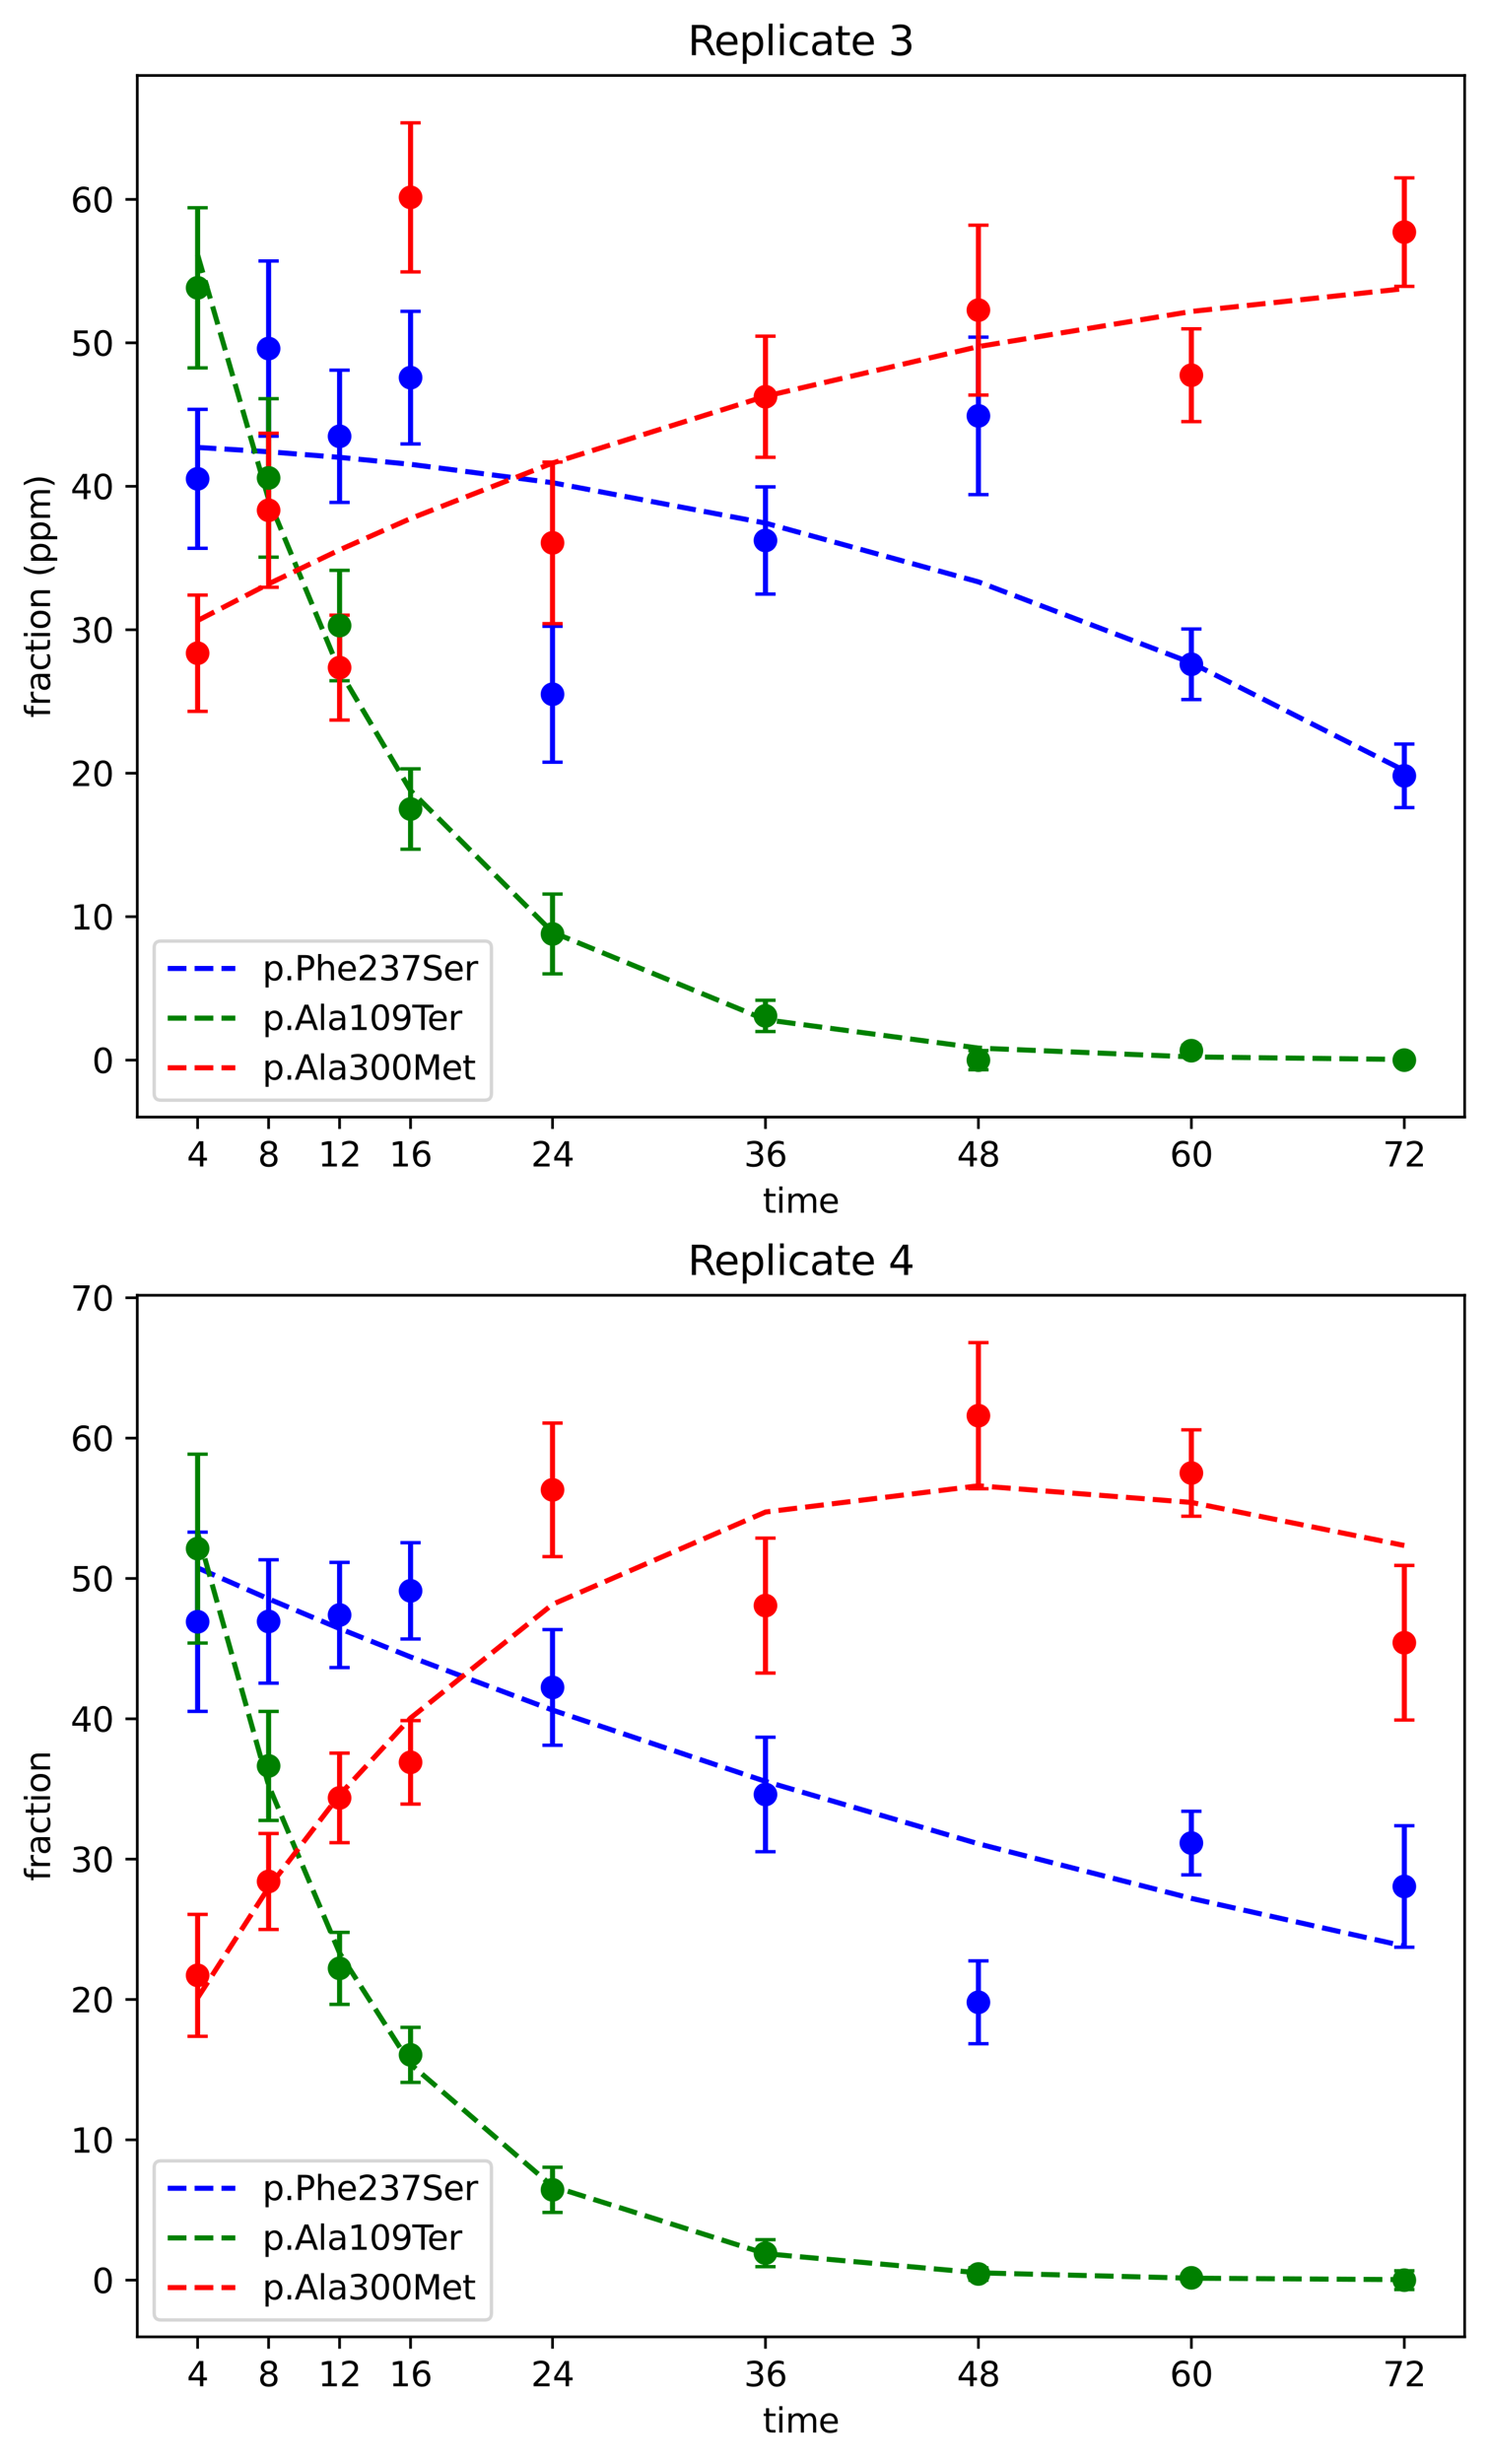 <?xml version="1.0" encoding="utf-8" standalone="no"?>
<!DOCTYPE svg PUBLIC "-//W3C//DTD SVG 1.1//EN"
  "http://www.w3.org/Graphics/SVG/1.1/DTD/svg11.dtd">
<svg xmlns:xlink="http://www.w3.org/1999/xlink" width="440.4pt" height="728.4pt" viewBox="0 0 440.4 728.4" xmlns="http://www.w3.org/2000/svg" version="1.1">
 <defs>
  <style type="text/css">*{stroke-linejoin: round; stroke-linecap: butt}</style>
 </defs>
 <g id="figure_1">
  <g id="patch_1">
   <path d="M 0 728.4 
L 440.4 728.4 
L 440.4 0 
L 0 0 
z
" style="fill: #ffffff"/>
  </g>
  <g id="axes_1">
   <g id="patch_2">
    <path d="M 40.603 330.244 
L 433.2 330.244 
L 433.2 22.318 
L 40.603 22.318 
z
" style="fill: #ffffff"/>
   </g>
   <g id="matplotlib.axis_1">
    <g id="xtick_1">
     <g id="line2d_1">
      <defs>
       <path id="m65ec1f1730" d="M 0 0 
L 0 3.5 
" style="stroke: #000000; stroke-width: 0.8"/>
      </defs>
      <g>
       <use xlink:href="#m65ec1f1730" x="58.448" y="330.244" style="stroke: #000000; stroke-width: 0.8"/>
      </g>
     </g>
     <g id="text_1">
      <!-- 4 -->
      <g transform="translate(55.267 344.842) scale(0.1 -0.1)">
       <defs>
        <path id="DejaVuSans-34" d="M 2419 4116 
L 825 1625 
L 2419 1625 
L 2419 4116 
z
M 2253 4666 
L 3047 4666 
L 3047 1625 
L 3713 1625 
L 3713 1100 
L 3047 1100 
L 3047 0 
L 2419 0 
L 2419 1100 
L 313 1100 
L 313 1709 
L 2253 4666 
z
" transform="scale(0.016)"/>
       </defs>
       <use xlink:href="#DejaVuSans-34"/>
      </g>
     </g>
    </g>
    <g id="xtick_2">
     <g id="line2d_2">
      <g>
       <use xlink:href="#m65ec1f1730" x="79.443" y="330.244" style="stroke: #000000; stroke-width: 0.8"/>
      </g>
     </g>
     <g id="text_2">
      <!-- 8 -->
      <g transform="translate(76.262 344.842) scale(0.1 -0.1)">
       <defs>
        <path id="DejaVuSans-38" d="M 2034 2216 
Q 1584 2216 1326 1975 
Q 1069 1734 1069 1313 
Q 1069 891 1326 650 
Q 1584 409 2034 409 
Q 2484 409 2743 651 
Q 3003 894 3003 1313 
Q 3003 1734 2745 1975 
Q 2488 2216 2034 2216 
z
M 1403 2484 
Q 997 2584 770 2862 
Q 544 3141 544 3541 
Q 544 4100 942 4425 
Q 1341 4750 2034 4750 
Q 2731 4750 3128 4425 
Q 3525 4100 3525 3541 
Q 3525 3141 3298 2862 
Q 3072 2584 2669 2484 
Q 3125 2378 3379 2068 
Q 3634 1759 3634 1313 
Q 3634 634 3220 271 
Q 2806 -91 2034 -91 
Q 1263 -91 848 271 
Q 434 634 434 1313 
Q 434 1759 690 2068 
Q 947 2378 1403 2484 
z
M 1172 3481 
Q 1172 3119 1398 2916 
Q 1625 2713 2034 2713 
Q 2441 2713 2670 2916 
Q 2900 3119 2900 3481 
Q 2900 3844 2670 4047 
Q 2441 4250 2034 4250 
Q 1625 4250 1398 4047 
Q 1172 3844 1172 3481 
z
" transform="scale(0.016)"/>
       </defs>
       <use xlink:href="#DejaVuSans-38"/>
      </g>
     </g>
    </g>
    <g id="xtick_3">
     <g id="line2d_3">
      <g>
       <use xlink:href="#m65ec1f1730" x="100.437" y="330.244" style="stroke: #000000; stroke-width: 0.8"/>
      </g>
     </g>
     <g id="text_3">
      <!-- 12 -->
      <g transform="translate(94.075 344.842) scale(0.1 -0.1)">
       <defs>
        <path id="DejaVuSans-31" d="M 794 531 
L 1825 531 
L 1825 4091 
L 703 3866 
L 703 4441 
L 1819 4666 
L 2450 4666 
L 2450 531 
L 3481 531 
L 3481 0 
L 794 0 
L 794 531 
z
" transform="scale(0.016)"/>
        <path id="DejaVuSans-32" d="M 1228 531 
L 3431 531 
L 3431 0 
L 469 0 
L 469 531 
Q 828 903 1448 1529 
Q 2069 2156 2228 2338 
Q 2531 2678 2651 2914 
Q 2772 3150 2772 3378 
Q 2772 3750 2511 3984 
Q 2250 4219 1831 4219 
Q 1534 4219 1204 4116 
Q 875 4013 500 3803 
L 500 4441 
Q 881 4594 1212 4672 
Q 1544 4750 1819 4750 
Q 2544 4750 2975 4387 
Q 3406 4025 3406 3419 
Q 3406 3131 3298 2873 
Q 3191 2616 2906 2266 
Q 2828 2175 2409 1742 
Q 1991 1309 1228 531 
z
" transform="scale(0.016)"/>
       </defs>
       <use xlink:href="#DejaVuSans-31"/>
       <use xlink:href="#DejaVuSans-32" transform="translate(63.623 0)"/>
      </g>
     </g>
    </g>
    <g id="xtick_4">
     <g id="line2d_4">
      <g>
       <use xlink:href="#m65ec1f1730" x="121.432" y="330.244" style="stroke: #000000; stroke-width: 0.8"/>
      </g>
     </g>
     <g id="text_4">
      <!-- 16 -->
      <g transform="translate(115.069 344.842) scale(0.1 -0.1)">
       <defs>
        <path id="DejaVuSans-36" d="M 2113 2584 
Q 1688 2584 1439 2293 
Q 1191 2003 1191 1497 
Q 1191 994 1439 701 
Q 1688 409 2113 409 
Q 2538 409 2786 701 
Q 3034 994 3034 1497 
Q 3034 2003 2786 2293 
Q 2538 2584 2113 2584 
z
M 3366 4563 
L 3366 3988 
Q 3128 4100 2886 4159 
Q 2644 4219 2406 4219 
Q 1781 4219 1451 3797 
Q 1122 3375 1075 2522 
Q 1259 2794 1537 2939 
Q 1816 3084 2150 3084 
Q 2853 3084 3261 2657 
Q 3669 2231 3669 1497 
Q 3669 778 3244 343 
Q 2819 -91 2113 -91 
Q 1303 -91 875 529 
Q 447 1150 447 2328 
Q 447 3434 972 4092 
Q 1497 4750 2381 4750 
Q 2619 4750 2861 4703 
Q 3103 4656 3366 4563 
z
" transform="scale(0.016)"/>
       </defs>
       <use xlink:href="#DejaVuSans-31"/>
       <use xlink:href="#DejaVuSans-36" transform="translate(63.623 0)"/>
      </g>
     </g>
    </g>
    <g id="xtick_5">
     <g id="line2d_5">
      <g>
       <use xlink:href="#m65ec1f1730" x="163.421" y="330.244" style="stroke: #000000; stroke-width: 0.8"/>
      </g>
     </g>
     <g id="text_5">
      <!-- 24 -->
      <g transform="translate(157.058 344.842) scale(0.1 -0.1)">
       <use xlink:href="#DejaVuSans-32"/>
       <use xlink:href="#DejaVuSans-34" transform="translate(63.623 0)"/>
      </g>
     </g>
    </g>
    <g id="xtick_6">
     <g id="line2d_6">
      <g>
       <use xlink:href="#m65ec1f1730" x="226.404" y="330.244" style="stroke: #000000; stroke-width: 0.8"/>
      </g>
     </g>
     <g id="text_6">
      <!-- 36 -->
      <g transform="translate(220.042 344.842) scale(0.1 -0.1)">
       <defs>
        <path id="DejaVuSans-33" d="M 2597 2516 
Q 3050 2419 3304 2112 
Q 3559 1806 3559 1356 
Q 3559 666 3084 287 
Q 2609 -91 1734 -91 
Q 1441 -91 1130 -33 
Q 819 25 488 141 
L 488 750 
Q 750 597 1062 519 
Q 1375 441 1716 441 
Q 2309 441 2620 675 
Q 2931 909 2931 1356 
Q 2931 1769 2642 2001 
Q 2353 2234 1838 2234 
L 1294 2234 
L 1294 2753 
L 1863 2753 
Q 2328 2753 2575 2939 
Q 2822 3125 2822 3475 
Q 2822 3834 2567 4026 
Q 2313 4219 1838 4219 
Q 1578 4219 1281 4162 
Q 984 4106 628 3988 
L 628 4550 
Q 988 4650 1302 4700 
Q 1616 4750 1894 4750 
Q 2613 4750 3031 4423 
Q 3450 4097 3450 3541 
Q 3450 3153 3228 2886 
Q 3006 2619 2597 2516 
z
" transform="scale(0.016)"/>
       </defs>
       <use xlink:href="#DejaVuSans-33"/>
       <use xlink:href="#DejaVuSans-36" transform="translate(63.623 0)"/>
      </g>
     </g>
    </g>
    <g id="xtick_7">
     <g id="line2d_7">
      <g>
       <use xlink:href="#m65ec1f1730" x="289.387" y="330.244" style="stroke: #000000; stroke-width: 0.8"/>
      </g>
     </g>
     <g id="text_7">
      <!-- 48 -->
      <g transform="translate(283.025 344.842) scale(0.1 -0.1)">
       <use xlink:href="#DejaVuSans-34"/>
       <use xlink:href="#DejaVuSans-38" transform="translate(63.623 0)"/>
      </g>
     </g>
    </g>
    <g id="xtick_8">
     <g id="line2d_8">
      <g>
       <use xlink:href="#m65ec1f1730" x="352.371" y="330.244" style="stroke: #000000; stroke-width: 0.8"/>
      </g>
     </g>
     <g id="text_8">
      <!-- 60 -->
      <g transform="translate(346.008 344.842) scale(0.1 -0.1)">
       <defs>
        <path id="DejaVuSans-30" d="M 2034 4250 
Q 1547 4250 1301 3770 
Q 1056 3291 1056 2328 
Q 1056 1369 1301 889 
Q 1547 409 2034 409 
Q 2525 409 2770 889 
Q 3016 1369 3016 2328 
Q 3016 3291 2770 3770 
Q 2525 4250 2034 4250 
z
M 2034 4750 
Q 2819 4750 3233 4129 
Q 3647 3509 3647 2328 
Q 3647 1150 3233 529 
Q 2819 -91 2034 -91 
Q 1250 -91 836 529 
Q 422 1150 422 2328 
Q 422 3509 836 4129 
Q 1250 4750 2034 4750 
z
" transform="scale(0.016)"/>
       </defs>
       <use xlink:href="#DejaVuSans-36"/>
       <use xlink:href="#DejaVuSans-30" transform="translate(63.623 0)"/>
      </g>
     </g>
    </g>
    <g id="xtick_9">
     <g id="line2d_9">
      <g>
       <use xlink:href="#m65ec1f1730" x="415.354" y="330.244" style="stroke: #000000; stroke-width: 0.8"/>
      </g>
     </g>
     <g id="text_9">
      <!-- 72 -->
      <g transform="translate(408.992 344.842) scale(0.1 -0.1)">
       <defs>
        <path id="DejaVuSans-37" d="M 525 4666 
L 3525 4666 
L 3525 4397 
L 1831 0 
L 1172 0 
L 2766 4134 
L 525 4134 
L 525 4666 
z
" transform="scale(0.016)"/>
       </defs>
       <use xlink:href="#DejaVuSans-37"/>
       <use xlink:href="#DejaVuSans-32" transform="translate(63.623 0)"/>
      </g>
     </g>
    </g>
    <g id="text_10">
     <!-- time -->
     <g transform="translate(225.605 358.52) scale(0.1 -0.1)">
      <defs>
       <path id="DejaVuSans-74" d="M 1172 4494 
L 1172 3500 
L 2356 3500 
L 2356 3053 
L 1172 3053 
L 1172 1153 
Q 1172 725 1289 603 
Q 1406 481 1766 481 
L 2356 481 
L 2356 0 
L 1766 0 
Q 1100 0 847 248 
Q 594 497 594 1153 
L 594 3053 
L 172 3053 
L 172 3500 
L 594 3500 
L 594 4494 
L 1172 4494 
z
" transform="scale(0.016)"/>
       <path id="DejaVuSans-69" d="M 603 3500 
L 1178 3500 
L 1178 0 
L 603 0 
L 603 3500 
z
M 603 4863 
L 1178 4863 
L 1178 4134 
L 603 4134 
L 603 4863 
z
" transform="scale(0.016)"/>
       <path id="DejaVuSans-6d" d="M 3328 2828 
Q 3544 3216 3844 3400 
Q 4144 3584 4550 3584 
Q 5097 3584 5394 3201 
Q 5691 2819 5691 2113 
L 5691 0 
L 5113 0 
L 5113 2094 
Q 5113 2597 4934 2840 
Q 4756 3084 4391 3084 
Q 3944 3084 3684 2787 
Q 3425 2491 3425 1978 
L 3425 0 
L 2847 0 
L 2847 2094 
Q 2847 2600 2669 2842 
Q 2491 3084 2119 3084 
Q 1678 3084 1418 2786 
Q 1159 2488 1159 1978 
L 1159 0 
L 581 0 
L 581 3500 
L 1159 3500 
L 1159 2956 
Q 1356 3278 1631 3431 
Q 1906 3584 2284 3584 
Q 2666 3584 2933 3390 
Q 3200 3197 3328 2828 
z
" transform="scale(0.016)"/>
       <path id="DejaVuSans-65" d="M 3597 1894 
L 3597 1613 
L 953 1613 
Q 991 1019 1311 708 
Q 1631 397 2203 397 
Q 2534 397 2845 478 
Q 3156 559 3463 722 
L 3463 178 
Q 3153 47 2828 -22 
Q 2503 -91 2169 -91 
Q 1331 -91 842 396 
Q 353 884 353 1716 
Q 353 2575 817 3079 
Q 1281 3584 2069 3584 
Q 2775 3584 3186 3129 
Q 3597 2675 3597 1894 
z
M 3022 2063 
Q 3016 2534 2758 2815 
Q 2500 3097 2075 3097 
Q 1594 3097 1305 2825 
Q 1016 2553 972 2059 
L 3022 2063 
z
" transform="scale(0.016)"/>
      </defs>
      <use xlink:href="#DejaVuSans-74"/>
      <use xlink:href="#DejaVuSans-69" transform="translate(39.209 0)"/>
      <use xlink:href="#DejaVuSans-6d" transform="translate(66.992 0)"/>
      <use xlink:href="#DejaVuSans-65" transform="translate(164.404 0)"/>
     </g>
    </g>
   </g>
   <g id="matplotlib.axis_2">
    <g id="ytick_1">
     <g id="line2d_10">
      <defs>
       <path id="m984718f872" d="M 0 0 
L -3.5 0 
" style="stroke: #000000; stroke-width: 0.8"/>
      </defs>
      <g>
       <use xlink:href="#m984718f872" x="40.603" y="313.404" style="stroke: #000000; stroke-width: 0.8"/>
      </g>
     </g>
     <g id="text_11">
      <!-- 0 -->
      <g transform="translate(27.241 317.203) scale(0.1 -0.1)">
       <use xlink:href="#DejaVuSans-30"/>
      </g>
     </g>
    </g>
    <g id="ytick_2">
     <g id="line2d_11">
      <g>
       <use xlink:href="#m984718f872" x="40.603" y="270.995" style="stroke: #000000; stroke-width: 0.8"/>
      </g>
     </g>
     <g id="text_12">
      <!-- 10 -->
      <g transform="translate(20.878 274.794) scale(0.1 -0.1)">
       <use xlink:href="#DejaVuSans-31"/>
       <use xlink:href="#DejaVuSans-30" transform="translate(63.623 0)"/>
      </g>
     </g>
    </g>
    <g id="ytick_3">
     <g id="line2d_12">
      <g>
       <use xlink:href="#m984718f872" x="40.603" y="228.585" style="stroke: #000000; stroke-width: 0.8"/>
      </g>
     </g>
     <g id="text_13">
      <!-- 20 -->
      <g transform="translate(20.878 232.384) scale(0.1 -0.1)">
       <use xlink:href="#DejaVuSans-32"/>
       <use xlink:href="#DejaVuSans-30" transform="translate(63.623 0)"/>
      </g>
     </g>
    </g>
    <g id="ytick_4">
     <g id="line2d_13">
      <g>
       <use xlink:href="#m984718f872" x="40.603" y="186.175" style="stroke: #000000; stroke-width: 0.8"/>
      </g>
     </g>
     <g id="text_14">
      <!-- 30 -->
      <g transform="translate(20.878 189.974) scale(0.1 -0.1)">
       <use xlink:href="#DejaVuSans-33"/>
       <use xlink:href="#DejaVuSans-30" transform="translate(63.623 0)"/>
      </g>
     </g>
    </g>
    <g id="ytick_5">
     <g id="line2d_14">
      <g>
       <use xlink:href="#m984718f872" x="40.603" y="143.766" style="stroke: #000000; stroke-width: 0.8"/>
      </g>
     </g>
     <g id="text_15">
      <!-- 40 -->
      <g transform="translate(20.878 147.565) scale(0.1 -0.1)">
       <use xlink:href="#DejaVuSans-34"/>
       <use xlink:href="#DejaVuSans-30" transform="translate(63.623 0)"/>
      </g>
     </g>
    </g>
    <g id="ytick_6">
     <g id="line2d_15">
      <g>
       <use xlink:href="#m984718f872" x="40.603" y="101.356" style="stroke: #000000; stroke-width: 0.8"/>
      </g>
     </g>
     <g id="text_16">
      <!-- 50 -->
      <g transform="translate(20.878 105.155) scale(0.1 -0.1)">
       <defs>
        <path id="DejaVuSans-35" d="M 691 4666 
L 3169 4666 
L 3169 4134 
L 1269 4134 
L 1269 2991 
Q 1406 3038 1543 3061 
Q 1681 3084 1819 3084 
Q 2600 3084 3056 2656 
Q 3513 2228 3513 1497 
Q 3513 744 3044 326 
Q 2575 -91 1722 -91 
Q 1428 -91 1123 -41 
Q 819 9 494 109 
L 494 744 
Q 775 591 1075 516 
Q 1375 441 1709 441 
Q 2250 441 2565 725 
Q 2881 1009 2881 1497 
Q 2881 1984 2565 2268 
Q 2250 2553 1709 2553 
Q 1456 2553 1204 2497 
Q 953 2441 691 2322 
L 691 4666 
z
" transform="scale(0.016)"/>
       </defs>
       <use xlink:href="#DejaVuSans-35"/>
       <use xlink:href="#DejaVuSans-30" transform="translate(63.623 0)"/>
      </g>
     </g>
    </g>
    <g id="ytick_7">
     <g id="line2d_16">
      <g>
       <use xlink:href="#m984718f872" x="40.603" y="58.946" style="stroke: #000000; stroke-width: 0.8"/>
      </g>
     </g>
     <g id="text_17">
      <!-- 60 -->
      <g transform="translate(20.878 62.745) scale(0.1 -0.1)">
       <use xlink:href="#DejaVuSans-36"/>
       <use xlink:href="#DejaVuSans-30" transform="translate(63.623 0)"/>
      </g>
     </g>
    </g>
    <g id="text_18">
     <!-- fraction (ppm) -->
     <g transform="translate(14.798 212.196) rotate(-90) scale(0.1 -0.1)">
      <defs>
       <path id="DejaVuSans-66" d="M 2375 4863 
L 2375 4384 
L 1825 4384 
Q 1516 4384 1395 4259 
Q 1275 4134 1275 3809 
L 1275 3500 
L 2222 3500 
L 2222 3053 
L 1275 3053 
L 1275 0 
L 697 0 
L 697 3053 
L 147 3053 
L 147 3500 
L 697 3500 
L 697 3744 
Q 697 4328 969 4595 
Q 1241 4863 1831 4863 
L 2375 4863 
z
" transform="scale(0.016)"/>
       <path id="DejaVuSans-72" d="M 2631 2963 
Q 2534 3019 2420 3045 
Q 2306 3072 2169 3072 
Q 1681 3072 1420 2755 
Q 1159 2438 1159 1844 
L 1159 0 
L 581 0 
L 581 3500 
L 1159 3500 
L 1159 2956 
Q 1341 3275 1631 3429 
Q 1922 3584 2338 3584 
Q 2397 3584 2469 3576 
Q 2541 3569 2628 3553 
L 2631 2963 
z
" transform="scale(0.016)"/>
       <path id="DejaVuSans-61" d="M 2194 1759 
Q 1497 1759 1228 1600 
Q 959 1441 959 1056 
Q 959 750 1161 570 
Q 1363 391 1709 391 
Q 2188 391 2477 730 
Q 2766 1069 2766 1631 
L 2766 1759 
L 2194 1759 
z
M 3341 1997 
L 3341 0 
L 2766 0 
L 2766 531 
Q 2569 213 2275 61 
Q 1981 -91 1556 -91 
Q 1019 -91 701 211 
Q 384 513 384 1019 
Q 384 1609 779 1909 
Q 1175 2209 1959 2209 
L 2766 2209 
L 2766 2266 
Q 2766 2663 2505 2880 
Q 2244 3097 1772 3097 
Q 1472 3097 1187 3025 
Q 903 2953 641 2809 
L 641 3341 
Q 956 3463 1253 3523 
Q 1550 3584 1831 3584 
Q 2591 3584 2966 3190 
Q 3341 2797 3341 1997 
z
" transform="scale(0.016)"/>
       <path id="DejaVuSans-63" d="M 3122 3366 
L 3122 2828 
Q 2878 2963 2633 3030 
Q 2388 3097 2138 3097 
Q 1578 3097 1268 2742 
Q 959 2388 959 1747 
Q 959 1106 1268 751 
Q 1578 397 2138 397 
Q 2388 397 2633 464 
Q 2878 531 3122 666 
L 3122 134 
Q 2881 22 2623 -34 
Q 2366 -91 2075 -91 
Q 1284 -91 818 406 
Q 353 903 353 1747 
Q 353 2603 823 3093 
Q 1294 3584 2113 3584 
Q 2378 3584 2631 3529 
Q 2884 3475 3122 3366 
z
" transform="scale(0.016)"/>
       <path id="DejaVuSans-6f" d="M 1959 3097 
Q 1497 3097 1228 2736 
Q 959 2375 959 1747 
Q 959 1119 1226 758 
Q 1494 397 1959 397 
Q 2419 397 2687 759 
Q 2956 1122 2956 1747 
Q 2956 2369 2687 2733 
Q 2419 3097 1959 3097 
z
M 1959 3584 
Q 2709 3584 3137 3096 
Q 3566 2609 3566 1747 
Q 3566 888 3137 398 
Q 2709 -91 1959 -91 
Q 1206 -91 779 398 
Q 353 888 353 1747 
Q 353 2609 779 3096 
Q 1206 3584 1959 3584 
z
" transform="scale(0.016)"/>
       <path id="DejaVuSans-6e" d="M 3513 2113 
L 3513 0 
L 2938 0 
L 2938 2094 
Q 2938 2591 2744 2837 
Q 2550 3084 2163 3084 
Q 1697 3084 1428 2787 
Q 1159 2491 1159 1978 
L 1159 0 
L 581 0 
L 581 3500 
L 1159 3500 
L 1159 2956 
Q 1366 3272 1645 3428 
Q 1925 3584 2291 3584 
Q 2894 3584 3203 3211 
Q 3513 2838 3513 2113 
z
" transform="scale(0.016)"/>
       <path id="DejaVuSans-20" transform="scale(0.016)"/>
       <path id="DejaVuSans-28" d="M 1984 4856 
Q 1566 4138 1362 3434 
Q 1159 2731 1159 2009 
Q 1159 1288 1364 580 
Q 1569 -128 1984 -844 
L 1484 -844 
Q 1016 -109 783 600 
Q 550 1309 550 2009 
Q 550 2706 781 3412 
Q 1013 4119 1484 4856 
L 1984 4856 
z
" transform="scale(0.016)"/>
       <path id="DejaVuSans-70" d="M 1159 525 
L 1159 -1331 
L 581 -1331 
L 581 3500 
L 1159 3500 
L 1159 2969 
Q 1341 3281 1617 3432 
Q 1894 3584 2278 3584 
Q 2916 3584 3314 3078 
Q 3713 2572 3713 1747 
Q 3713 922 3314 415 
Q 2916 -91 2278 -91 
Q 1894 -91 1617 61 
Q 1341 213 1159 525 
z
M 3116 1747 
Q 3116 2381 2855 2742 
Q 2594 3103 2138 3103 
Q 1681 3103 1420 2742 
Q 1159 2381 1159 1747 
Q 1159 1113 1420 752 
Q 1681 391 2138 391 
Q 2594 391 2855 752 
Q 3116 1113 3116 1747 
z
" transform="scale(0.016)"/>
       <path id="DejaVuSans-29" d="M 513 4856 
L 1013 4856 
Q 1481 4119 1714 3412 
Q 1947 2706 1947 2009 
Q 1947 1309 1714 600 
Q 1481 -109 1013 -844 
L 513 -844 
Q 928 -128 1133 580 
Q 1338 1288 1338 2009 
Q 1338 2731 1133 3434 
Q 928 4138 513 4856 
z
" transform="scale(0.016)"/>
      </defs>
      <use xlink:href="#DejaVuSans-66"/>
      <use xlink:href="#DejaVuSans-72" transform="translate(35.205 0)"/>
      <use xlink:href="#DejaVuSans-61" transform="translate(76.318 0)"/>
      <use xlink:href="#DejaVuSans-63" transform="translate(137.598 0)"/>
      <use xlink:href="#DejaVuSans-74" transform="translate(192.578 0)"/>
      <use xlink:href="#DejaVuSans-69" transform="translate(231.787 0)"/>
      <use xlink:href="#DejaVuSans-6f" transform="translate(259.57 0)"/>
      <use xlink:href="#DejaVuSans-6e" transform="translate(320.752 0)"/>
      <use xlink:href="#DejaVuSans-20" transform="translate(384.131 0)"/>
      <use xlink:href="#DejaVuSans-28" transform="translate(415.918 0)"/>
      <use xlink:href="#DejaVuSans-70" transform="translate(454.932 0)"/>
      <use xlink:href="#DejaVuSans-70" transform="translate(518.408 0)"/>
      <use xlink:href="#DejaVuSans-6d" transform="translate(581.885 0)"/>
      <use xlink:href="#DejaVuSans-29" transform="translate(679.297 0)"/>
     </g>
    </g>
   </g>
   <g id="LineCollection_1">
    <path d="M 58.448 162.092 
L 58.448 121.012 
" clip-path="url(#pef64d0fce4)" style="fill: none; stroke: #0000ff; stroke-width: 1.5"/>
    <path d="M 79.443 128.938 
L 79.443 77.15 
" clip-path="url(#pef64d0fce4)" style="fill: none; stroke: #0000ff; stroke-width: 1.5"/>
    <path d="M 100.437 148.536 
L 100.437 109.44 
" clip-path="url(#pef64d0fce4)" style="fill: none; stroke: #0000ff; stroke-width: 1.5"/>
    <path d="M 121.432 131.24 
L 121.432 92.047 
" clip-path="url(#pef64d0fce4)" style="fill: none; stroke: #0000ff; stroke-width: 1.5"/>
    <path d="M 163.421 225.325 
L 163.421 185.154 
" clip-path="url(#pef64d0fce4)" style="fill: none; stroke: #0000ff; stroke-width: 1.5"/>
    <path d="M 226.404 175.625 
L 226.404 143.935 
" clip-path="url(#pef64d0fce4)" style="fill: none; stroke: #0000ff; stroke-width: 1.5"/>
    <path d="M 289.387 146.216 
L 289.387 99.68 
" clip-path="url(#pef64d0fce4)" style="fill: none; stroke: #0000ff; stroke-width: 1.5"/>
    <path d="M 352.371 206.801 
L 352.371 185.949 
" clip-path="url(#pef64d0fce4)" style="fill: none; stroke: #0000ff; stroke-width: 1.5"/>
    <path d="M 415.354 238.754 
L 415.354 219.961 
" clip-path="url(#pef64d0fce4)" style="fill: none; stroke: #0000ff; stroke-width: 1.5"/>
   </g>
   <g id="line2d_17">
    <defs>
     <path id="m81cffde6ff" d="M 3 0 
L -3 -0 
" style="stroke: #0000ff"/>
    </defs>
    <g clip-path="url(#pef64d0fce4)">
     <use xlink:href="#m81cffde6ff" x="58.448" y="162.092" style="fill: #0000ff; stroke: #0000ff"/>
     <use xlink:href="#m81cffde6ff" x="79.443" y="128.938" style="fill: #0000ff; stroke: #0000ff"/>
     <use xlink:href="#m81cffde6ff" x="100.437" y="148.536" style="fill: #0000ff; stroke: #0000ff"/>
     <use xlink:href="#m81cffde6ff" x="121.432" y="131.24" style="fill: #0000ff; stroke: #0000ff"/>
     <use xlink:href="#m81cffde6ff" x="163.421" y="225.325" style="fill: #0000ff; stroke: #0000ff"/>
     <use xlink:href="#m81cffde6ff" x="226.404" y="175.625" style="fill: #0000ff; stroke: #0000ff"/>
     <use xlink:href="#m81cffde6ff" x="289.387" y="146.216" style="fill: #0000ff; stroke: #0000ff"/>
     <use xlink:href="#m81cffde6ff" x="352.371" y="206.801" style="fill: #0000ff; stroke: #0000ff"/>
     <use xlink:href="#m81cffde6ff" x="415.354" y="238.754" style="fill: #0000ff; stroke: #0000ff"/>
    </g>
   </g>
   <g id="line2d_18">
    <g clip-path="url(#pef64d0fce4)">
     <use xlink:href="#m81cffde6ff" x="58.448" y="121.012" style="fill: #0000ff; stroke: #0000ff"/>
     <use xlink:href="#m81cffde6ff" x="79.443" y="77.15" style="fill: #0000ff; stroke: #0000ff"/>
     <use xlink:href="#m81cffde6ff" x="100.437" y="109.44" style="fill: #0000ff; stroke: #0000ff"/>
     <use xlink:href="#m81cffde6ff" x="121.432" y="92.047" style="fill: #0000ff; stroke: #0000ff"/>
     <use xlink:href="#m81cffde6ff" x="163.421" y="185.154" style="fill: #0000ff; stroke: #0000ff"/>
     <use xlink:href="#m81cffde6ff" x="226.404" y="143.935" style="fill: #0000ff; stroke: #0000ff"/>
     <use xlink:href="#m81cffde6ff" x="289.387" y="99.68" style="fill: #0000ff; stroke: #0000ff"/>
     <use xlink:href="#m81cffde6ff" x="352.371" y="185.949" style="fill: #0000ff; stroke: #0000ff"/>
     <use xlink:href="#m81cffde6ff" x="415.354" y="219.961" style="fill: #0000ff; stroke: #0000ff"/>
    </g>
   </g>
   <g id="line2d_19">
    <path d="M 58.448 132.273 
L 79.443 133.553 
L 100.437 135.207 
L 121.432 137.264 
L 163.421 142.7 
L 226.404 154.646 
L 289.387 172.018 
L 352.371 195.957 
L 415.354 227.804 
" clip-path="url(#pef64d0fce4)" style="fill: none; stroke-dasharray: 5.55,2.4; stroke-dashoffset: 0; stroke: #0000ff; stroke-width: 1.5"/>
   </g>
   <g id="LineCollection_2">
    <path d="M 58.448 108.762 
L 58.448 61.411 
" clip-path="url(#pef64d0fce4)" style="fill: none; stroke: #008000; stroke-width: 1.5"/>
    <path d="M 79.443 164.713 
L 79.443 117.87 
" clip-path="url(#pef64d0fce4)" style="fill: none; stroke: #008000; stroke-width: 1.5"/>
    <path d="M 100.437 201.25 
L 100.437 168.619 
" clip-path="url(#pef64d0fce4)" style="fill: none; stroke: #008000; stroke-width: 1.5"/>
    <path d="M 121.432 251.058 
L 121.432 227.285 
" clip-path="url(#pef64d0fce4)" style="fill: none; stroke: #008000; stroke-width: 1.5"/>
    <path d="M 163.421 287.901 
L 163.421 264.311 
" clip-path="url(#pef64d0fce4)" style="fill: none; stroke: #008000; stroke-width: 1.5"/>
    <path d="M 226.404 304.952 
L 226.404 295.707 
" clip-path="url(#pef64d0fce4)" style="fill: none; stroke: #008000; stroke-width: 1.5"/>
    <path d="M 289.387 316.247 
L 289.387 310.562 
" clip-path="url(#pef64d0fce4)" style="fill: none; stroke: #008000; stroke-width: 1.5"/>
    <path d="M 352.371 312.227 
L 352.371 309.009 
" clip-path="url(#pef64d0fce4)" style="fill: none; stroke: #008000; stroke-width: 1.5"/>
    <path d="M 415.354 314.455 
L 415.354 312.354 
" clip-path="url(#pef64d0fce4)" style="fill: none; stroke: #008000; stroke-width: 1.5"/>
   </g>
   <g id="line2d_20">
    <defs>
     <path id="m78f0380aa7" d="M 3 0 
L -3 -0 
" style="stroke: #008000"/>
    </defs>
    <g clip-path="url(#pef64d0fce4)">
     <use xlink:href="#m78f0380aa7" x="58.448" y="108.762" style="fill: #008000; stroke: #008000"/>
     <use xlink:href="#m78f0380aa7" x="79.443" y="164.713" style="fill: #008000; stroke: #008000"/>
     <use xlink:href="#m78f0380aa7" x="100.437" y="201.25" style="fill: #008000; stroke: #008000"/>
     <use xlink:href="#m78f0380aa7" x="121.432" y="251.058" style="fill: #008000; stroke: #008000"/>
     <use xlink:href="#m78f0380aa7" x="163.421" y="287.901" style="fill: #008000; stroke: #008000"/>
     <use xlink:href="#m78f0380aa7" x="226.404" y="304.952" style="fill: #008000; stroke: #008000"/>
     <use xlink:href="#m78f0380aa7" x="289.387" y="316.247" style="fill: #008000; stroke: #008000"/>
     <use xlink:href="#m78f0380aa7" x="352.371" y="312.227" style="fill: #008000; stroke: #008000"/>
     <use xlink:href="#m78f0380aa7" x="415.354" y="314.455" style="fill: #008000; stroke: #008000"/>
    </g>
   </g>
   <g id="line2d_21">
    <g clip-path="url(#pef64d0fce4)">
     <use xlink:href="#m78f0380aa7" x="58.448" y="61.411" style="fill: #008000; stroke: #008000"/>
     <use xlink:href="#m78f0380aa7" x="79.443" y="117.87" style="fill: #008000; stroke: #008000"/>
     <use xlink:href="#m78f0380aa7" x="100.437" y="168.619" style="fill: #008000; stroke: #008000"/>
     <use xlink:href="#m78f0380aa7" x="121.432" y="227.285" style="fill: #008000; stroke: #008000"/>
     <use xlink:href="#m78f0380aa7" x="163.421" y="264.311" style="fill: #008000; stroke: #008000"/>
     <use xlink:href="#m78f0380aa7" x="226.404" y="295.707" style="fill: #008000; stroke: #008000"/>
     <use xlink:href="#m78f0380aa7" x="289.387" y="310.562" style="fill: #008000; stroke: #008000"/>
     <use xlink:href="#m78f0380aa7" x="352.371" y="309.009" style="fill: #008000; stroke: #008000"/>
     <use xlink:href="#m78f0380aa7" x="415.354" y="312.354" style="fill: #008000; stroke: #008000"/>
    </g>
   </g>
   <g id="line2d_22">
    <path d="M 58.448 75.316 
L 79.443 147.635 
L 100.437 198.29 
L 121.432 233.699 
L 163.421 275.581 
L 226.404 301.441 
L 289.387 309.838 
L 352.371 312.447 
L 415.354 313.202 
" clip-path="url(#pef64d0fce4)" style="fill: none; stroke-dasharray: 5.55,2.4; stroke-dashoffset: 0; stroke: #008000; stroke-width: 1.5"/>
   </g>
   <g id="LineCollection_3">
    <path d="M 58.448 210.293 
L 58.448 175.922 
" clip-path="url(#pef64d0fce4)" style="fill: none; stroke: #ff0000; stroke-width: 1.5"/>
    <path d="M 79.443 173.615 
L 79.443 128.091 
" clip-path="url(#pef64d0fce4)" style="fill: none; stroke: #ff0000; stroke-width: 1.5"/>
    <path d="M 100.437 212.873 
L 100.437 181.861 
" clip-path="url(#pef64d0fce4)" style="fill: none; stroke: #ff0000; stroke-width: 1.5"/>
    <path d="M 121.432 80.382 
L 121.432 36.315 
" clip-path="url(#pef64d0fce4)" style="fill: none; stroke: #ff0000; stroke-width: 1.5"/>
    <path d="M 163.421 184.365 
L 163.421 136.6 
" clip-path="url(#pef64d0fce4)" style="fill: none; stroke: #ff0000; stroke-width: 1.5"/>
    <path d="M 226.404 135.191 
L 226.404 99.386 
" clip-path="url(#pef64d0fce4)" style="fill: none; stroke: #ff0000; stroke-width: 1.5"/>
    <path d="M 289.387 116.785 
L 289.387 66.574 
" clip-path="url(#pef64d0fce4)" style="fill: none; stroke: #ff0000; stroke-width: 1.5"/>
    <path d="M 352.371 124.639 
L 352.371 97.212 
" clip-path="url(#pef64d0fce4)" style="fill: none; stroke: #ff0000; stroke-width: 1.5"/>
    <path d="M 415.354 84.654 
L 415.354 52.581 
" clip-path="url(#pef64d0fce4)" style="fill: none; stroke: #ff0000; stroke-width: 1.5"/>
   </g>
   <g id="line2d_23">
    <defs>
     <path id="ma1f22cd654" d="M 3 0 
L -3 -0 
" style="stroke: #ff0000"/>
    </defs>
    <g clip-path="url(#pef64d0fce4)">
     <use xlink:href="#ma1f22cd654" x="58.448" y="210.293" style="fill: #ff0000; stroke: #ff0000"/>
     <use xlink:href="#ma1f22cd654" x="79.443" y="173.615" style="fill: #ff0000; stroke: #ff0000"/>
     <use xlink:href="#ma1f22cd654" x="100.437" y="212.873" style="fill: #ff0000; stroke: #ff0000"/>
     <use xlink:href="#ma1f22cd654" x="121.432" y="80.382" style="fill: #ff0000; stroke: #ff0000"/>
     <use xlink:href="#ma1f22cd654" x="163.421" y="184.365" style="fill: #ff0000; stroke: #ff0000"/>
     <use xlink:href="#ma1f22cd654" x="226.404" y="135.191" style="fill: #ff0000; stroke: #ff0000"/>
     <use xlink:href="#ma1f22cd654" x="289.387" y="116.785" style="fill: #ff0000; stroke: #ff0000"/>
     <use xlink:href="#ma1f22cd654" x="352.371" y="124.639" style="fill: #ff0000; stroke: #ff0000"/>
     <use xlink:href="#ma1f22cd654" x="415.354" y="84.654" style="fill: #ff0000; stroke: #ff0000"/>
    </g>
   </g>
   <g id="line2d_24">
    <g clip-path="url(#pef64d0fce4)">
     <use xlink:href="#ma1f22cd654" x="58.448" y="175.922" style="fill: #ff0000; stroke: #ff0000"/>
     <use xlink:href="#ma1f22cd654" x="79.443" y="128.091" style="fill: #ff0000; stroke: #ff0000"/>
     <use xlink:href="#ma1f22cd654" x="100.437" y="181.861" style="fill: #ff0000; stroke: #ff0000"/>
     <use xlink:href="#ma1f22cd654" x="121.432" y="36.315" style="fill: #ff0000; stroke: #ff0000"/>
     <use xlink:href="#ma1f22cd654" x="163.421" y="136.6" style="fill: #ff0000; stroke: #ff0000"/>
     <use xlink:href="#ma1f22cd654" x="226.404" y="99.386" style="fill: #ff0000; stroke: #ff0000"/>
     <use xlink:href="#ma1f22cd654" x="289.387" y="66.574" style="fill: #ff0000; stroke: #ff0000"/>
     <use xlink:href="#ma1f22cd654" x="352.371" y="97.212" style="fill: #ff0000; stroke: #ff0000"/>
     <use xlink:href="#ma1f22cd654" x="415.354" y="52.581" style="fill: #ff0000; stroke: #ff0000"/>
    </g>
   </g>
   <g id="line2d_25">
    <path d="M 58.448 183.456 
L 79.443 172.608 
L 100.437 162.566 
L 121.432 153.292 
L 163.421 136.893 
L 226.404 117.147 
L 289.387 102.459 
L 352.371 92.073 
L 415.354 85.328 
" clip-path="url(#pef64d0fce4)" style="fill: none; stroke-dasharray: 5.55,2.4; stroke-dashoffset: 0; stroke: #ff0000; stroke-width: 1.5"/>
   </g>
   <g id="line2d_26">
    <defs>
     <path id="mafb7c98d7a" d="M 0 3 
C 0.796 3 1.559 2.684 2.121 2.121 
C 2.684 1.559 3 0.796 3 0 
C 3 -0.796 2.684 -1.559 2.121 -2.121 
C 1.559 -2.684 0.796 -3 0 -3 
C -0.796 -3 -1.559 -2.684 -2.121 -2.121 
C -2.684 -1.559 -3 -0.796 -3 0 
C -3 0.796 -2.684 1.559 -2.121 2.121 
C -1.559 2.684 -0.796 3 0 3 
z
" style="stroke: #0000ff"/>
    </defs>
    <g clip-path="url(#pef64d0fce4)">
     <use xlink:href="#mafb7c98d7a" x="58.448" y="141.552" style="fill: #0000ff; stroke: #0000ff"/>
     <use xlink:href="#mafb7c98d7a" x="79.443" y="103.044" style="fill: #0000ff; stroke: #0000ff"/>
     <use xlink:href="#mafb7c98d7a" x="100.437" y="128.988" style="fill: #0000ff; stroke: #0000ff"/>
     <use xlink:href="#mafb7c98d7a" x="121.432" y="111.644" style="fill: #0000ff; stroke: #0000ff"/>
     <use xlink:href="#mafb7c98d7a" x="163.421" y="205.24" style="fill: #0000ff; stroke: #0000ff"/>
     <use xlink:href="#mafb7c98d7a" x="226.404" y="159.78" style="fill: #0000ff; stroke: #0000ff"/>
     <use xlink:href="#mafb7c98d7a" x="289.387" y="122.948" style="fill: #0000ff; stroke: #0000ff"/>
     <use xlink:href="#mafb7c98d7a" x="352.371" y="196.375" style="fill: #0000ff; stroke: #0000ff"/>
     <use xlink:href="#mafb7c98d7a" x="415.354" y="229.357" style="fill: #0000ff; stroke: #0000ff"/>
    </g>
   </g>
   <g id="line2d_27">
    <defs>
     <path id="me06cd635fc" d="M 0 3 
C 0.796 3 1.559 2.684 2.121 2.121 
C 2.684 1.559 3 0.796 3 0 
C 3 -0.796 2.684 -1.559 2.121 -2.121 
C 1.559 -2.684 0.796 -3 0 -3 
C -0.796 -3 -1.559 -2.684 -2.121 -2.121 
C -2.684 -1.559 -3 -0.796 -3 0 
C -3 0.796 -2.684 1.559 -2.121 2.121 
C -1.559 2.684 -0.796 3 0 3 
z
" style="stroke: #008000"/>
    </defs>
    <g clip-path="url(#pef64d0fce4)">
     <use xlink:href="#me06cd635fc" x="58.448" y="85.086" style="fill: #008000; stroke: #008000"/>
     <use xlink:href="#me06cd635fc" x="79.443" y="141.291" style="fill: #008000; stroke: #008000"/>
     <use xlink:href="#me06cd635fc" x="100.437" y="184.935" style="fill: #008000; stroke: #008000"/>
     <use xlink:href="#me06cd635fc" x="121.432" y="239.172" style="fill: #008000; stroke: #008000"/>
     <use xlink:href="#me06cd635fc" x="163.421" y="276.106" style="fill: #008000; stroke: #008000"/>
     <use xlink:href="#me06cd635fc" x="226.404" y="300.33" style="fill: #008000; stroke: #008000"/>
     <use xlink:href="#me06cd635fc" x="289.387" y="313.404" style="fill: #008000; stroke: #008000"/>
     <use xlink:href="#me06cd635fc" x="352.371" y="310.618" style="fill: #008000; stroke: #008000"/>
     <use xlink:href="#me06cd635fc" x="415.354" y="313.404" style="fill: #008000; stroke: #008000"/>
    </g>
   </g>
   <g id="line2d_28">
    <defs>
     <path id="mea47c12bff" d="M 0 3 
C 0.796 3 1.559 2.684 2.121 2.121 
C 2.684 1.559 3 0.796 3 0 
C 3 -0.796 2.684 -1.559 2.121 -2.121 
C 1.559 -2.684 0.796 -3 0 -3 
C -0.796 -3 -1.559 -2.684 -2.121 -2.121 
C -2.684 -1.559 -3 -0.796 -3 0 
C -3 0.796 -2.684 1.559 -2.121 2.121 
C -1.559 2.684 -0.796 3 0 3 
z
" style="stroke: #ff0000"/>
    </defs>
    <g clip-path="url(#pef64d0fce4)">
     <use xlink:href="#mea47c12bff" x="58.448" y="193.108" style="fill: #ff0000; stroke: #ff0000"/>
     <use xlink:href="#mea47c12bff" x="79.443" y="150.853" style="fill: #ff0000; stroke: #ff0000"/>
     <use xlink:href="#mea47c12bff" x="100.437" y="197.367" style="fill: #ff0000; stroke: #ff0000"/>
     <use xlink:href="#mea47c12bff" x="121.432" y="58.348" style="fill: #ff0000; stroke: #ff0000"/>
     <use xlink:href="#mea47c12bff" x="163.421" y="160.482" style="fill: #ff0000; stroke: #ff0000"/>
     <use xlink:href="#mea47c12bff" x="226.404" y="117.289" style="fill: #ff0000; stroke: #ff0000"/>
     <use xlink:href="#mea47c12bff" x="289.387" y="91.679" style="fill: #ff0000; stroke: #ff0000"/>
     <use xlink:href="#mea47c12bff" x="352.371" y="110.925" style="fill: #ff0000; stroke: #ff0000"/>
     <use xlink:href="#mea47c12bff" x="415.354" y="68.618" style="fill: #ff0000; stroke: #ff0000"/>
    </g>
   </g>
   <g id="patch_3">
    <path d="M 40.603 330.244 
L 40.603 22.318 
" style="fill: none; stroke: #000000; stroke-width: 0.8; stroke-linejoin: miter; stroke-linecap: square"/>
   </g>
   <g id="patch_4">
    <path d="M 433.2 330.244 
L 433.2 22.318 
" style="fill: none; stroke: #000000; stroke-width: 0.8; stroke-linejoin: miter; stroke-linecap: square"/>
   </g>
   <g id="patch_5">
    <path d="M 40.603 330.244 
L 433.2 330.244 
" style="fill: none; stroke: #000000; stroke-width: 0.8; stroke-linejoin: miter; stroke-linecap: square"/>
   </g>
   <g id="patch_6">
    <path d="M 40.603 22.318 
L 433.2 22.318 
" style="fill: none; stroke: #000000; stroke-width: 0.8; stroke-linejoin: miter; stroke-linecap: square"/>
   </g>
   <g id="text_19">
    <!-- Replicate 3 -->
    <g transform="translate(203.423 16.318) scale(0.12 -0.12)">
     <defs>
      <path id="DejaVuSans-52" d="M 2841 2188 
Q 3044 2119 3236 1894 
Q 3428 1669 3622 1275 
L 4263 0 
L 3584 0 
L 2988 1197 
Q 2756 1666 2539 1819 
Q 2322 1972 1947 1972 
L 1259 1972 
L 1259 0 
L 628 0 
L 628 4666 
L 2053 4666 
Q 2853 4666 3247 4331 
Q 3641 3997 3641 3322 
Q 3641 2881 3436 2590 
Q 3231 2300 2841 2188 
z
M 1259 4147 
L 1259 2491 
L 2053 2491 
Q 2509 2491 2742 2702 
Q 2975 2913 2975 3322 
Q 2975 3731 2742 3939 
Q 2509 4147 2053 4147 
L 1259 4147 
z
" transform="scale(0.016)"/>
      <path id="DejaVuSans-6c" d="M 603 4863 
L 1178 4863 
L 1178 0 
L 603 0 
L 603 4863 
z
" transform="scale(0.016)"/>
     </defs>
     <use xlink:href="#DejaVuSans-52"/>
     <use xlink:href="#DejaVuSans-65" transform="translate(64.982 0)"/>
     <use xlink:href="#DejaVuSans-70" transform="translate(126.506 0)"/>
     <use xlink:href="#DejaVuSans-6c" transform="translate(189.982 0)"/>
     <use xlink:href="#DejaVuSans-69" transform="translate(217.766 0)"/>
     <use xlink:href="#DejaVuSans-63" transform="translate(245.549 0)"/>
     <use xlink:href="#DejaVuSans-61" transform="translate(300.529 0)"/>
     <use xlink:href="#DejaVuSans-74" transform="translate(361.809 0)"/>
     <use xlink:href="#DejaVuSans-65" transform="translate(401.018 0)"/>
     <use xlink:href="#DejaVuSans-20" transform="translate(462.541 0)"/>
     <use xlink:href="#DejaVuSans-33" transform="translate(494.328 0)"/>
    </g>
   </g>
   <g id="legend_1">
    <g id="patch_7">
     <path d="M 47.603 325.244 
L 143.35 325.244 
Q 145.35 325.244 145.35 323.244 
L 145.35 280.209 
Q 145.35 278.209 143.35 278.209 
L 47.603 278.209 
Q 45.603 278.209 45.603 280.209 
L 45.603 323.244 
Q 45.603 325.244 47.603 325.244 
z
" style="fill: #ffffff; opacity: 0.8; stroke: #cccccc; stroke-linejoin: miter"/>
    </g>
    <g id="line2d_29">
     <path d="M 49.603 286.308 
L 59.603 286.308 
L 69.603 286.308 
" style="fill: none; stroke-dasharray: 5.55,2.4; stroke-dashoffset: 0; stroke: #0000ff; stroke-width: 1.5"/>
    </g>
    <g id="text_20">
     <!-- p.Phe237Ser -->
     <g transform="translate(77.603 289.808) scale(0.1 -0.1)">
      <defs>
       <path id="DejaVuSans-2e" d="M 684 794 
L 1344 794 
L 1344 0 
L 684 0 
L 684 794 
z
" transform="scale(0.016)"/>
       <path id="DejaVuSans-50" d="M 1259 4147 
L 1259 2394 
L 2053 2394 
Q 2494 2394 2734 2622 
Q 2975 2850 2975 3272 
Q 2975 3691 2734 3919 
Q 2494 4147 2053 4147 
L 1259 4147 
z
M 628 4666 
L 2053 4666 
Q 2838 4666 3239 4311 
Q 3641 3956 3641 3272 
Q 3641 2581 3239 2228 
Q 2838 1875 2053 1875 
L 1259 1875 
L 1259 0 
L 628 0 
L 628 4666 
z
" transform="scale(0.016)"/>
       <path id="DejaVuSans-68" d="M 3513 2113 
L 3513 0 
L 2938 0 
L 2938 2094 
Q 2938 2591 2744 2837 
Q 2550 3084 2163 3084 
Q 1697 3084 1428 2787 
Q 1159 2491 1159 1978 
L 1159 0 
L 581 0 
L 581 4863 
L 1159 4863 
L 1159 2956 
Q 1366 3272 1645 3428 
Q 1925 3584 2291 3584 
Q 2894 3584 3203 3211 
Q 3513 2838 3513 2113 
z
" transform="scale(0.016)"/>
       <path id="DejaVuSans-53" d="M 3425 4513 
L 3425 3897 
Q 3066 4069 2747 4153 
Q 2428 4238 2131 4238 
Q 1616 4238 1336 4038 
Q 1056 3838 1056 3469 
Q 1056 3159 1242 3001 
Q 1428 2844 1947 2747 
L 2328 2669 
Q 3034 2534 3370 2195 
Q 3706 1856 3706 1288 
Q 3706 609 3251 259 
Q 2797 -91 1919 -91 
Q 1588 -91 1214 -16 
Q 841 59 441 206 
L 441 856 
Q 825 641 1194 531 
Q 1563 422 1919 422 
Q 2459 422 2753 634 
Q 3047 847 3047 1241 
Q 3047 1584 2836 1778 
Q 2625 1972 2144 2069 
L 1759 2144 
Q 1053 2284 737 2584 
Q 422 2884 422 3419 
Q 422 4038 858 4394 
Q 1294 4750 2059 4750 
Q 2388 4750 2728 4690 
Q 3069 4631 3425 4513 
z
" transform="scale(0.016)"/>
      </defs>
      <use xlink:href="#DejaVuSans-70"/>
      <use xlink:href="#DejaVuSans-2e" transform="translate(63.477 0)"/>
      <use xlink:href="#DejaVuSans-50" transform="translate(95.264 0)"/>
      <use xlink:href="#DejaVuSans-68" transform="translate(155.566 0)"/>
      <use xlink:href="#DejaVuSans-65" transform="translate(218.945 0)"/>
      <use xlink:href="#DejaVuSans-32" transform="translate(280.469 0)"/>
      <use xlink:href="#DejaVuSans-33" transform="translate(344.092 0)"/>
      <use xlink:href="#DejaVuSans-37" transform="translate(407.715 0)"/>
      <use xlink:href="#DejaVuSans-53" transform="translate(471.338 0)"/>
      <use xlink:href="#DejaVuSans-65" transform="translate(534.814 0)"/>
      <use xlink:href="#DejaVuSans-72" transform="translate(596.338 0)"/>
     </g>
    </g>
    <g id="line2d_30">
     <path d="M 49.603 300.986 
L 59.603 300.986 
L 69.603 300.986 
" style="fill: none; stroke-dasharray: 5.55,2.4; stroke-dashoffset: 0; stroke: #008000; stroke-width: 1.5"/>
    </g>
    <g id="text_21">
     <!-- p.Ala109Ter -->
     <g transform="translate(77.603 304.486) scale(0.1 -0.1)">
      <defs>
       <path id="DejaVuSans-41" d="M 2188 4044 
L 1331 1722 
L 3047 1722 
L 2188 4044 
z
M 1831 4666 
L 2547 4666 
L 4325 0 
L 3669 0 
L 3244 1197 
L 1141 1197 
L 716 0 
L 50 0 
L 1831 4666 
z
" transform="scale(0.016)"/>
       <path id="DejaVuSans-39" d="M 703 97 
L 703 672 
Q 941 559 1184 500 
Q 1428 441 1663 441 
Q 2288 441 2617 861 
Q 2947 1281 2994 2138 
Q 2813 1869 2534 1725 
Q 2256 1581 1919 1581 
Q 1219 1581 811 2004 
Q 403 2428 403 3163 
Q 403 3881 828 4315 
Q 1253 4750 1959 4750 
Q 2769 4750 3195 4129 
Q 3622 3509 3622 2328 
Q 3622 1225 3098 567 
Q 2575 -91 1691 -91 
Q 1453 -91 1209 -44 
Q 966 3 703 97 
z
M 1959 2075 
Q 2384 2075 2632 2365 
Q 2881 2656 2881 3163 
Q 2881 3666 2632 3958 
Q 2384 4250 1959 4250 
Q 1534 4250 1286 3958 
Q 1038 3666 1038 3163 
Q 1038 2656 1286 2365 
Q 1534 2075 1959 2075 
z
" transform="scale(0.016)"/>
       <path id="DejaVuSans-54" d="M -19 4666 
L 3928 4666 
L 3928 4134 
L 2272 4134 
L 2272 0 
L 1638 0 
L 1638 4134 
L -19 4134 
L -19 4666 
z
" transform="scale(0.016)"/>
      </defs>
      <use xlink:href="#DejaVuSans-70"/>
      <use xlink:href="#DejaVuSans-2e" transform="translate(63.477 0)"/>
      <use xlink:href="#DejaVuSans-41" transform="translate(95.264 0)"/>
      <use xlink:href="#DejaVuSans-6c" transform="translate(163.672 0)"/>
      <use xlink:href="#DejaVuSans-61" transform="translate(191.455 0)"/>
      <use xlink:href="#DejaVuSans-31" transform="translate(252.734 0)"/>
      <use xlink:href="#DejaVuSans-30" transform="translate(316.357 0)"/>
      <use xlink:href="#DejaVuSans-39" transform="translate(379.98 0)"/>
      <use xlink:href="#DejaVuSans-54" transform="translate(443.604 0)"/>
      <use xlink:href="#DejaVuSans-65" transform="translate(487.688 0)"/>
      <use xlink:href="#DejaVuSans-72" transform="translate(549.211 0)"/>
     </g>
    </g>
    <g id="line2d_31">
     <path d="M 49.603 315.664 
L 59.603 315.664 
L 69.603 315.664 
" style="fill: none; stroke-dasharray: 5.55,2.4; stroke-dashoffset: 0; stroke: #ff0000; stroke-width: 1.5"/>
    </g>
    <g id="text_22">
     <!-- p.Ala300Met -->
     <g transform="translate(77.603 319.164) scale(0.1 -0.1)">
      <defs>
       <path id="DejaVuSans-4d" d="M 628 4666 
L 1569 4666 
L 2759 1491 
L 3956 4666 
L 4897 4666 
L 4897 0 
L 4281 0 
L 4281 4097 
L 3078 897 
L 2444 897 
L 1241 4097 
L 1241 0 
L 628 0 
L 628 4666 
z
" transform="scale(0.016)"/>
      </defs>
      <use xlink:href="#DejaVuSans-70"/>
      <use xlink:href="#DejaVuSans-2e" transform="translate(63.477 0)"/>
      <use xlink:href="#DejaVuSans-41" transform="translate(95.264 0)"/>
      <use xlink:href="#DejaVuSans-6c" transform="translate(163.672 0)"/>
      <use xlink:href="#DejaVuSans-61" transform="translate(191.455 0)"/>
      <use xlink:href="#DejaVuSans-33" transform="translate(252.734 0)"/>
      <use xlink:href="#DejaVuSans-30" transform="translate(316.357 0)"/>
      <use xlink:href="#DejaVuSans-30" transform="translate(379.98 0)"/>
      <use xlink:href="#DejaVuSans-4d" transform="translate(443.604 0)"/>
      <use xlink:href="#DejaVuSans-65" transform="translate(529.883 0)"/>
      <use xlink:href="#DejaVuSans-74" transform="translate(591.406 0)"/>
     </g>
    </g>
   </g>
  </g>
  <g id="axes_2">
   <g id="patch_8">
    <path d="M 40.603 690.843 
L 433.2 690.843 
L 433.2 382.918 
L 40.603 382.918 
z
" style="fill: #ffffff"/>
   </g>
   <g id="matplotlib.axis_3">
    <g id="xtick_10">
     <g id="line2d_32">
      <g>
       <use xlink:href="#m65ec1f1730" x="58.448" y="690.843" style="stroke: #000000; stroke-width: 0.8"/>
      </g>
     </g>
     <g id="text_23">
      <!-- 4 -->
      <g transform="translate(55.267 705.442) scale(0.1 -0.1)">
       <use xlink:href="#DejaVuSans-34"/>
      </g>
     </g>
    </g>
    <g id="xtick_11">
     <g id="line2d_33">
      <g>
       <use xlink:href="#m65ec1f1730" x="79.443" y="690.843" style="stroke: #000000; stroke-width: 0.8"/>
      </g>
     </g>
     <g id="text_24">
      <!-- 8 -->
      <g transform="translate(76.262 705.442) scale(0.1 -0.1)">
       <use xlink:href="#DejaVuSans-38"/>
      </g>
     </g>
    </g>
    <g id="xtick_12">
     <g id="line2d_34">
      <g>
       <use xlink:href="#m65ec1f1730" x="100.437" y="690.843" style="stroke: #000000; stroke-width: 0.8"/>
      </g>
     </g>
     <g id="text_25">
      <!-- 12 -->
      <g transform="translate(94.075 705.442) scale(0.1 -0.1)">
       <use xlink:href="#DejaVuSans-31"/>
       <use xlink:href="#DejaVuSans-32" transform="translate(63.623 0)"/>
      </g>
     </g>
    </g>
    <g id="xtick_13">
     <g id="line2d_35">
      <g>
       <use xlink:href="#m65ec1f1730" x="121.432" y="690.843" style="stroke: #000000; stroke-width: 0.8"/>
      </g>
     </g>
     <g id="text_26">
      <!-- 16 -->
      <g transform="translate(115.069 705.442) scale(0.1 -0.1)">
       <use xlink:href="#DejaVuSans-31"/>
       <use xlink:href="#DejaVuSans-36" transform="translate(63.623 0)"/>
      </g>
     </g>
    </g>
    <g id="xtick_14">
     <g id="line2d_36">
      <g>
       <use xlink:href="#m65ec1f1730" x="163.421" y="690.843" style="stroke: #000000; stroke-width: 0.8"/>
      </g>
     </g>
     <g id="text_27">
      <!-- 24 -->
      <g transform="translate(157.058 705.442) scale(0.1 -0.1)">
       <use xlink:href="#DejaVuSans-32"/>
       <use xlink:href="#DejaVuSans-34" transform="translate(63.623 0)"/>
      </g>
     </g>
    </g>
    <g id="xtick_15">
     <g id="line2d_37">
      <g>
       <use xlink:href="#m65ec1f1730" x="226.404" y="690.843" style="stroke: #000000; stroke-width: 0.8"/>
      </g>
     </g>
     <g id="text_28">
      <!-- 36 -->
      <g transform="translate(220.042 705.442) scale(0.1 -0.1)">
       <use xlink:href="#DejaVuSans-33"/>
       <use xlink:href="#DejaVuSans-36" transform="translate(63.623 0)"/>
      </g>
     </g>
    </g>
    <g id="xtick_16">
     <g id="line2d_38">
      <g>
       <use xlink:href="#m65ec1f1730" x="289.387" y="690.843" style="stroke: #000000; stroke-width: 0.8"/>
      </g>
     </g>
     <g id="text_29">
      <!-- 48 -->
      <g transform="translate(283.025 705.442) scale(0.1 -0.1)">
       <use xlink:href="#DejaVuSans-34"/>
       <use xlink:href="#DejaVuSans-38" transform="translate(63.623 0)"/>
      </g>
     </g>
    </g>
    <g id="xtick_17">
     <g id="line2d_39">
      <g>
       <use xlink:href="#m65ec1f1730" x="352.371" y="690.843" style="stroke: #000000; stroke-width: 0.8"/>
      </g>
     </g>
     <g id="text_30">
      <!-- 60 -->
      <g transform="translate(346.008 705.442) scale(0.1 -0.1)">
       <use xlink:href="#DejaVuSans-36"/>
       <use xlink:href="#DejaVuSans-30" transform="translate(63.623 0)"/>
      </g>
     </g>
    </g>
    <g id="xtick_18">
     <g id="line2d_40">
      <g>
       <use xlink:href="#m65ec1f1730" x="415.354" y="690.843" style="stroke: #000000; stroke-width: 0.8"/>
      </g>
     </g>
     <g id="text_31">
      <!-- 72 -->
      <g transform="translate(408.992 705.442) scale(0.1 -0.1)">
       <use xlink:href="#DejaVuSans-37"/>
       <use xlink:href="#DejaVuSans-32" transform="translate(63.623 0)"/>
      </g>
     </g>
    </g>
    <g id="text_32">
     <!-- time -->
     <g transform="translate(225.605 719.12) scale(0.1 -0.1)">
      <use xlink:href="#DejaVuSans-74"/>
      <use xlink:href="#DejaVuSans-69" transform="translate(39.209 0)"/>
      <use xlink:href="#DejaVuSans-6d" transform="translate(66.992 0)"/>
      <use xlink:href="#DejaVuSans-65" transform="translate(164.404 0)"/>
     </g>
    </g>
   </g>
   <g id="matplotlib.axis_4">
    <g id="ytick_8">
     <g id="line2d_41">
      <g>
       <use xlink:href="#m984718f872" x="40.603" y="674.075" style="stroke: #000000; stroke-width: 0.8"/>
      </g>
     </g>
     <g id="text_33">
      <!-- 0 -->
      <g transform="translate(27.241 677.875) scale(0.1 -0.1)">
       <use xlink:href="#DejaVuSans-30"/>
      </g>
     </g>
    </g>
    <g id="ytick_9">
     <g id="line2d_42">
      <g>
       <use xlink:href="#m984718f872" x="40.603" y="632.587" style="stroke: #000000; stroke-width: 0.8"/>
      </g>
     </g>
     <g id="text_34">
      <!-- 10 -->
      <g transform="translate(20.878 636.386) scale(0.1 -0.1)">
       <use xlink:href="#DejaVuSans-31"/>
       <use xlink:href="#DejaVuSans-30" transform="translate(63.623 0)"/>
      </g>
     </g>
    </g>
    <g id="ytick_10">
     <g id="line2d_43">
      <g>
       <use xlink:href="#m984718f872" x="40.603" y="591.099" style="stroke: #000000; stroke-width: 0.8"/>
      </g>
     </g>
     <g id="text_35">
      <!-- 20 -->
      <g transform="translate(20.878 594.898) scale(0.1 -0.1)">
       <use xlink:href="#DejaVuSans-32"/>
       <use xlink:href="#DejaVuSans-30" transform="translate(63.623 0)"/>
      </g>
     </g>
    </g>
    <g id="ytick_11">
     <g id="line2d_44">
      <g>
       <use xlink:href="#m984718f872" x="40.603" y="549.611" style="stroke: #000000; stroke-width: 0.8"/>
      </g>
     </g>
     <g id="text_36">
      <!-- 30 -->
      <g transform="translate(20.878 553.41) scale(0.1 -0.1)">
       <use xlink:href="#DejaVuSans-33"/>
       <use xlink:href="#DejaVuSans-30" transform="translate(63.623 0)"/>
      </g>
     </g>
    </g>
    <g id="ytick_12">
     <g id="line2d_45">
      <g>
       <use xlink:href="#m984718f872" x="40.603" y="508.123" style="stroke: #000000; stroke-width: 0.8"/>
      </g>
     </g>
     <g id="text_37">
      <!-- 40 -->
      <g transform="translate(20.878 511.922) scale(0.1 -0.1)">
       <use xlink:href="#DejaVuSans-34"/>
       <use xlink:href="#DejaVuSans-30" transform="translate(63.623 0)"/>
      </g>
     </g>
    </g>
    <g id="ytick_13">
     <g id="line2d_46">
      <g>
       <use xlink:href="#m984718f872" x="40.603" y="466.634" style="stroke: #000000; stroke-width: 0.8"/>
      </g>
     </g>
     <g id="text_38">
      <!-- 50 -->
      <g transform="translate(20.878 470.434) scale(0.1 -0.1)">
       <use xlink:href="#DejaVuSans-35"/>
       <use xlink:href="#DejaVuSans-30" transform="translate(63.623 0)"/>
      </g>
     </g>
    </g>
    <g id="ytick_14">
     <g id="line2d_47">
      <g>
       <use xlink:href="#m984718f872" x="40.603" y="425.146" style="stroke: #000000; stroke-width: 0.8"/>
      </g>
     </g>
     <g id="text_39">
      <!-- 60 -->
      <g transform="translate(20.878 428.945) scale(0.1 -0.1)">
       <use xlink:href="#DejaVuSans-36"/>
       <use xlink:href="#DejaVuSans-30" transform="translate(63.623 0)"/>
      </g>
     </g>
    </g>
    <g id="ytick_15">
     <g id="line2d_48">
      <g>
       <use xlink:href="#m984718f872" x="40.603" y="383.658" style="stroke: #000000; stroke-width: 0.8"/>
      </g>
     </g>
     <g id="text_40">
      <!-- 70 -->
      <g transform="translate(20.878 387.457) scale(0.1 -0.1)">
       <use xlink:href="#DejaVuSans-37"/>
       <use xlink:href="#DejaVuSans-30" transform="translate(63.623 0)"/>
      </g>
     </g>
    </g>
    <g id="text_41">
     <!-- fraction -->
     <g transform="translate(14.798 556.087) rotate(-90) scale(0.1 -0.1)">
      <use xlink:href="#DejaVuSans-66"/>
      <use xlink:href="#DejaVuSans-72" transform="translate(35.205 0)"/>
      <use xlink:href="#DejaVuSans-61" transform="translate(76.318 0)"/>
      <use xlink:href="#DejaVuSans-63" transform="translate(137.598 0)"/>
      <use xlink:href="#DejaVuSans-74" transform="translate(192.578 0)"/>
      <use xlink:href="#DejaVuSans-69" transform="translate(231.787 0)"/>
      <use xlink:href="#DejaVuSans-6f" transform="translate(259.57 0)"/>
      <use xlink:href="#DejaVuSans-6e" transform="translate(320.752 0)"/>
     </g>
    </g>
   </g>
   <g id="LineCollection_4">
    <path d="M 58.448 505.924 
L 58.448 452.95 
" clip-path="url(#p8d0c358547)" style="fill: none; stroke: #0000ff; stroke-width: 1.5"/>
    <path d="M 79.443 497.588 
L 79.443 461.113 
" clip-path="url(#p8d0c358547)" style="fill: none; stroke: #0000ff; stroke-width: 1.5"/>
    <path d="M 100.437 492.978 
L 100.437 461.886 
" clip-path="url(#p8d0c358547)" style="fill: none; stroke: #0000ff; stroke-width: 1.5"/>
    <path d="M 121.432 484.529 
L 121.432 456.064 
" clip-path="url(#p8d0c358547)" style="fill: none; stroke: #0000ff; stroke-width: 1.5"/>
    <path d="M 163.421 515.948 
L 163.421 481.747 
" clip-path="url(#p8d0c358547)" style="fill: none; stroke: #0000ff; stroke-width: 1.5"/>
    <path d="M 226.404 547.415 
L 226.404 513.572 
" clip-path="url(#p8d0c358547)" style="fill: none; stroke: #0000ff; stroke-width: 1.5"/>
    <path d="M 289.387 604.176 
L 289.387 579.685 
" clip-path="url(#p8d0c358547)" style="fill: none; stroke: #0000ff; stroke-width: 1.5"/>
    <path d="M 352.371 554.257 
L 352.371 535.459 
" clip-path="url(#p8d0c358547)" style="fill: none; stroke: #0000ff; stroke-width: 1.5"/>
    <path d="M 415.354 575.646 
L 415.354 539.727 
" clip-path="url(#p8d0c358547)" style="fill: none; stroke: #0000ff; stroke-width: 1.5"/>
   </g>
   <g id="line2d_49">
    <g clip-path="url(#p8d0c358547)">
     <use xlink:href="#m81cffde6ff" x="58.448" y="505.924" style="fill: #0000ff; stroke: #0000ff"/>
     <use xlink:href="#m81cffde6ff" x="79.443" y="497.588" style="fill: #0000ff; stroke: #0000ff"/>
     <use xlink:href="#m81cffde6ff" x="100.437" y="492.978" style="fill: #0000ff; stroke: #0000ff"/>
     <use xlink:href="#m81cffde6ff" x="121.432" y="484.529" style="fill: #0000ff; stroke: #0000ff"/>
     <use xlink:href="#m81cffde6ff" x="163.421" y="515.948" style="fill: #0000ff; stroke: #0000ff"/>
     <use xlink:href="#m81cffde6ff" x="226.404" y="547.415" style="fill: #0000ff; stroke: #0000ff"/>
     <use xlink:href="#m81cffde6ff" x="289.387" y="604.176" style="fill: #0000ff; stroke: #0000ff"/>
     <use xlink:href="#m81cffde6ff" x="352.371" y="554.257" style="fill: #0000ff; stroke: #0000ff"/>
     <use xlink:href="#m81cffde6ff" x="415.354" y="575.646" style="fill: #0000ff; stroke: #0000ff"/>
    </g>
   </g>
   <g id="line2d_50">
    <g clip-path="url(#p8d0c358547)">
     <use xlink:href="#m81cffde6ff" x="58.448" y="452.95" style="fill: #0000ff; stroke: #0000ff"/>
     <use xlink:href="#m81cffde6ff" x="79.443" y="461.113" style="fill: #0000ff; stroke: #0000ff"/>
     <use xlink:href="#m81cffde6ff" x="100.437" y="461.886" style="fill: #0000ff; stroke: #0000ff"/>
     <use xlink:href="#m81cffde6ff" x="121.432" y="456.064" style="fill: #0000ff; stroke: #0000ff"/>
     <use xlink:href="#m81cffde6ff" x="163.421" y="481.747" style="fill: #0000ff; stroke: #0000ff"/>
     <use xlink:href="#m81cffde6ff" x="226.404" y="513.572" style="fill: #0000ff; stroke: #0000ff"/>
     <use xlink:href="#m81cffde6ff" x="289.387" y="579.685" style="fill: #0000ff; stroke: #0000ff"/>
     <use xlink:href="#m81cffde6ff" x="352.371" y="535.459" style="fill: #0000ff; stroke: #0000ff"/>
     <use xlink:href="#m81cffde6ff" x="415.354" y="539.727" style="fill: #0000ff; stroke: #0000ff"/>
    </g>
   </g>
   <g id="line2d_51">
    <path d="M 58.448 463.496 
L 79.443 472.671 
L 100.437 481.447 
L 121.432 489.84 
L 163.421 505.545 
L 226.404 526.628 
L 289.387 545.074 
L 352.371 561.212 
L 415.354 575.332 
" clip-path="url(#p8d0c358547)" style="fill: none; stroke-dasharray: 5.55,2.4; stroke-dashoffset: 0; stroke: #0000ff; stroke-width: 1.5"/>
   </g>
   <g id="LineCollection_5">
    <path d="M 58.448 485.73 
L 58.448 429.891 
" clip-path="url(#p8d0c358547)" style="fill: none; stroke: #008000; stroke-width: 1.5"/>
    <path d="M 79.443 538.168 
L 79.443 505.939 
" clip-path="url(#p8d0c358547)" style="fill: none; stroke: #008000; stroke-width: 1.5"/>
    <path d="M 100.437 592.543 
L 100.437 571.255 
" clip-path="url(#p8d0c358547)" style="fill: none; stroke: #008000; stroke-width: 1.5"/>
    <path d="M 121.432 615.611 
L 121.432 599.338 
" clip-path="url(#p8d0c358547)" style="fill: none; stroke: #008000; stroke-width: 1.5"/>
    <path d="M 163.421 654.049 
L 163.421 640.699 
" clip-path="url(#p8d0c358547)" style="fill: none; stroke: #008000; stroke-width: 1.5"/>
    <path d="M 226.404 670.087 
L 226.404 662.11 
" clip-path="url(#p8d0c358547)" style="fill: none; stroke: #008000; stroke-width: 1.5"/>
    <path d="M 289.387 674.075 
L 289.387 670.425 
" clip-path="url(#p8d0c358547)" style="fill: none; stroke: #008000; stroke-width: 1.5"/>
    <path d="M 352.371 674.075 
L 352.371 672.708 
" clip-path="url(#p8d0c358547)" style="fill: none; stroke: #008000; stroke-width: 1.5"/>
    <path d="M 415.354 676.847 
L 415.354 671.304 
" clip-path="url(#p8d0c358547)" style="fill: none; stroke: #008000; stroke-width: 1.5"/>
   </g>
   <g id="line2d_52">
    <g clip-path="url(#p8d0c358547)">
     <use xlink:href="#m78f0380aa7" x="58.448" y="485.73" style="fill: #008000; stroke: #008000"/>
     <use xlink:href="#m78f0380aa7" x="79.443" y="538.168" style="fill: #008000; stroke: #008000"/>
     <use xlink:href="#m78f0380aa7" x="100.437" y="592.543" style="fill: #008000; stroke: #008000"/>
     <use xlink:href="#m78f0380aa7" x="121.432" y="615.611" style="fill: #008000; stroke: #008000"/>
     <use xlink:href="#m78f0380aa7" x="163.421" y="654.049" style="fill: #008000; stroke: #008000"/>
     <use xlink:href="#m78f0380aa7" x="226.404" y="670.087" style="fill: #008000; stroke: #008000"/>
     <use xlink:href="#m78f0380aa7" x="289.387" y="674.075" style="fill: #008000; stroke: #008000"/>
     <use xlink:href="#m78f0380aa7" x="352.371" y="674.075" style="fill: #008000; stroke: #008000"/>
     <use xlink:href="#m78f0380aa7" x="415.354" y="676.847" style="fill: #008000; stroke: #008000"/>
    </g>
   </g>
   <g id="line2d_53">
    <g clip-path="url(#p8d0c358547)">
     <use xlink:href="#m78f0380aa7" x="58.448" y="429.891" style="fill: #008000; stroke: #008000"/>
     <use xlink:href="#m78f0380aa7" x="79.443" y="505.939" style="fill: #008000; stroke: #008000"/>
     <use xlink:href="#m78f0380aa7" x="100.437" y="571.255" style="fill: #008000; stroke: #008000"/>
     <use xlink:href="#m78f0380aa7" x="121.432" y="599.338" style="fill: #008000; stroke: #008000"/>
     <use xlink:href="#m78f0380aa7" x="163.421" y="640.699" style="fill: #008000; stroke: #008000"/>
     <use xlink:href="#m78f0380aa7" x="226.404" y="662.11" style="fill: #008000; stroke: #008000"/>
     <use xlink:href="#m78f0380aa7" x="289.387" y="670.425" style="fill: #008000; stroke: #008000"/>
     <use xlink:href="#m78f0380aa7" x="352.371" y="672.708" style="fill: #008000; stroke: #008000"/>
     <use xlink:href="#m78f0380aa7" x="415.354" y="671.304" style="fill: #008000; stroke: #008000"/>
    </g>
   </g>
   <g id="line2d_54">
    <path d="M 58.448 453.083 
L 79.443 527.795 
L 100.437 577.365 
L 121.432 610.219 
L 163.421 646.353 
L 226.404 666.244 
L 289.387 671.904 
L 352.371 673.489 
L 415.354 673.922 
" clip-path="url(#p8d0c358547)" style="fill: none; stroke-dasharray: 5.55,2.4; stroke-dashoffset: 0; stroke: #008000; stroke-width: 1.5"/>
   </g>
   <g id="LineCollection_6">
    <path d="M 58.448 601.987 
L 58.448 565.943 
" clip-path="url(#p8d0c358547)" style="fill: none; stroke: #ff0000; stroke-width: 1.5"/>
    <path d="M 79.443 570.404 
L 79.443 542.027 
" clip-path="url(#p8d0c358547)" style="fill: none; stroke: #ff0000; stroke-width: 1.5"/>
    <path d="M 100.437 544.746 
L 100.437 518.272 
" clip-path="url(#p8d0c358547)" style="fill: none; stroke: #ff0000; stroke-width: 1.5"/>
    <path d="M 121.432 533.329 
L 121.432 508.657 
" clip-path="url(#p8d0c358547)" style="fill: none; stroke: #ff0000; stroke-width: 1.5"/>
    <path d="M 163.421 460.185 
L 163.421 420.693 
" clip-path="url(#p8d0c358547)" style="fill: none; stroke: #ff0000; stroke-width: 1.5"/>
    <path d="M 226.404 494.598 
L 226.404 454.714 
" clip-path="url(#p8d0c358547)" style="fill: none; stroke: #ff0000; stroke-width: 1.5"/>
    <path d="M 289.387 440.112 
L 289.387 396.914 
" clip-path="url(#p8d0c358547)" style="fill: none; stroke: #ff0000; stroke-width: 1.5"/>
    <path d="M 352.371 448.24 
L 352.371 422.695 
" clip-path="url(#p8d0c358547)" style="fill: none; stroke: #ff0000; stroke-width: 1.5"/>
    <path d="M 415.354 508.488 
L 415.354 462.784 
" clip-path="url(#p8d0c358547)" style="fill: none; stroke: #ff0000; stroke-width: 1.5"/>
   </g>
   <g id="line2d_55">
    <g clip-path="url(#p8d0c358547)">
     <use xlink:href="#ma1f22cd654" x="58.448" y="601.987" style="fill: #ff0000; stroke: #ff0000"/>
     <use xlink:href="#ma1f22cd654" x="79.443" y="570.404" style="fill: #ff0000; stroke: #ff0000"/>
     <use xlink:href="#ma1f22cd654" x="100.437" y="544.746" style="fill: #ff0000; stroke: #ff0000"/>
     <use xlink:href="#ma1f22cd654" x="121.432" y="533.329" style="fill: #ff0000; stroke: #ff0000"/>
     <use xlink:href="#ma1f22cd654" x="163.421" y="460.185" style="fill: #ff0000; stroke: #ff0000"/>
     <use xlink:href="#ma1f22cd654" x="226.404" y="494.598" style="fill: #ff0000; stroke: #ff0000"/>
     <use xlink:href="#ma1f22cd654" x="289.387" y="440.112" style="fill: #ff0000; stroke: #ff0000"/>
     <use xlink:href="#ma1f22cd654" x="352.371" y="448.24" style="fill: #ff0000; stroke: #ff0000"/>
     <use xlink:href="#ma1f22cd654" x="415.354" y="508.488" style="fill: #ff0000; stroke: #ff0000"/>
    </g>
   </g>
   <g id="line2d_56">
    <g clip-path="url(#p8d0c358547)">
     <use xlink:href="#ma1f22cd654" x="58.448" y="565.943" style="fill: #ff0000; stroke: #ff0000"/>
     <use xlink:href="#ma1f22cd654" x="79.443" y="542.027" style="fill: #ff0000; stroke: #ff0000"/>
     <use xlink:href="#ma1f22cd654" x="100.437" y="518.272" style="fill: #ff0000; stroke: #ff0000"/>
     <use xlink:href="#ma1f22cd654" x="121.432" y="508.657" style="fill: #ff0000; stroke: #ff0000"/>
     <use xlink:href="#ma1f22cd654" x="163.421" y="420.693" style="fill: #ff0000; stroke: #ff0000"/>
     <use xlink:href="#ma1f22cd654" x="226.404" y="454.714" style="fill: #ff0000; stroke: #ff0000"/>
     <use xlink:href="#ma1f22cd654" x="289.387" y="396.914" style="fill: #ff0000; stroke: #ff0000"/>
     <use xlink:href="#ma1f22cd654" x="352.371" y="422.695" style="fill: #ff0000; stroke: #ff0000"/>
     <use xlink:href="#ma1f22cd654" x="415.354" y="462.784" style="fill: #ff0000; stroke: #ff0000"/>
    </g>
   </g>
   <g id="line2d_57">
    <path d="M 58.448 590.64 
L 79.443 558.013 
L 100.437 530.629 
L 121.432 507.895 
L 163.421 474.286 
L 226.404 446.999 
L 289.387 439.238 
L 352.371 444.155 
L 415.354 456.889 
" clip-path="url(#p8d0c358547)" style="fill: none; stroke-dasharray: 5.55,2.4; stroke-dashoffset: 0; stroke: #ff0000; stroke-width: 1.5"/>
   </g>
   <g id="line2d_58">
    <g clip-path="url(#p8d0c358547)">
     <use xlink:href="#mafb7c98d7a" x="58.448" y="479.437" style="fill: #0000ff; stroke: #0000ff"/>
     <use xlink:href="#mafb7c98d7a" x="79.443" y="479.35" style="fill: #0000ff; stroke: #0000ff"/>
     <use xlink:href="#mafb7c98d7a" x="100.437" y="477.432" style="fill: #0000ff; stroke: #0000ff"/>
     <use xlink:href="#mafb7c98d7a" x="121.432" y="470.297" style="fill: #0000ff; stroke: #0000ff"/>
     <use xlink:href="#mafb7c98d7a" x="163.421" y="498.848" style="fill: #0000ff; stroke: #0000ff"/>
     <use xlink:href="#mafb7c98d7a" x="226.404" y="530.493" style="fill: #0000ff; stroke: #0000ff"/>
     <use xlink:href="#mafb7c98d7a" x="289.387" y="591.931" style="fill: #0000ff; stroke: #0000ff"/>
     <use xlink:href="#mafb7c98d7a" x="352.371" y="544.858" style="fill: #0000ff; stroke: #0000ff"/>
     <use xlink:href="#mafb7c98d7a" x="415.354" y="557.686" style="fill: #0000ff; stroke: #0000ff"/>
    </g>
   </g>
   <g id="line2d_59">
    <g clip-path="url(#p8d0c358547)">
     <use xlink:href="#me06cd635fc" x="58.448" y="457.81" style="fill: #008000; stroke: #008000"/>
     <use xlink:href="#me06cd635fc" x="79.443" y="522.053" style="fill: #008000; stroke: #008000"/>
     <use xlink:href="#me06cd635fc" x="100.437" y="581.899" style="fill: #008000; stroke: #008000"/>
     <use xlink:href="#me06cd635fc" x="121.432" y="607.475" style="fill: #008000; stroke: #008000"/>
     <use xlink:href="#me06cd635fc" x="163.421" y="647.374" style="fill: #008000; stroke: #008000"/>
     <use xlink:href="#me06cd635fc" x="226.404" y="666.099" style="fill: #008000; stroke: #008000"/>
     <use xlink:href="#me06cd635fc" x="289.387" y="672.25" style="fill: #008000; stroke: #008000"/>
     <use xlink:href="#me06cd635fc" x="352.371" y="673.392" style="fill: #008000; stroke: #008000"/>
     <use xlink:href="#me06cd635fc" x="415.354" y="674.075" style="fill: #008000; stroke: #008000"/>
    </g>
   </g>
   <g id="line2d_60">
    <g clip-path="url(#p8d0c358547)">
     <use xlink:href="#mea47c12bff" x="58.448" y="583.965" style="fill: #ff0000; stroke: #ff0000"/>
     <use xlink:href="#mea47c12bff" x="79.443" y="556.216" style="fill: #ff0000; stroke: #ff0000"/>
     <use xlink:href="#mea47c12bff" x="100.437" y="531.509" style="fill: #ff0000; stroke: #ff0000"/>
     <use xlink:href="#mea47c12bff" x="121.432" y="520.993" style="fill: #ff0000; stroke: #ff0000"/>
     <use xlink:href="#mea47c12bff" x="163.421" y="440.439" style="fill: #ff0000; stroke: #ff0000"/>
     <use xlink:href="#mea47c12bff" x="226.404" y="474.656" style="fill: #ff0000; stroke: #ff0000"/>
     <use xlink:href="#mea47c12bff" x="289.387" y="418.513" style="fill: #ff0000; stroke: #ff0000"/>
     <use xlink:href="#mea47c12bff" x="352.371" y="435.467" style="fill: #ff0000; stroke: #ff0000"/>
     <use xlink:href="#mea47c12bff" x="415.354" y="485.636" style="fill: #ff0000; stroke: #ff0000"/>
    </g>
   </g>
   <g id="patch_9">
    <path d="M 40.603 690.843 
L 40.603 382.918 
" style="fill: none; stroke: #000000; stroke-width: 0.8; stroke-linejoin: miter; stroke-linecap: square"/>
   </g>
   <g id="patch_10">
    <path d="M 433.2 690.843 
L 433.2 382.918 
" style="fill: none; stroke: #000000; stroke-width: 0.8; stroke-linejoin: miter; stroke-linecap: square"/>
   </g>
   <g id="patch_11">
    <path d="M 40.603 690.843 
L 433.2 690.843 
" style="fill: none; stroke: #000000; stroke-width: 0.8; stroke-linejoin: miter; stroke-linecap: square"/>
   </g>
   <g id="patch_12">
    <path d="M 40.603 382.918 
L 433.2 382.918 
" style="fill: none; stroke: #000000; stroke-width: 0.8; stroke-linejoin: miter; stroke-linecap: square"/>
   </g>
   <g id="text_42">
    <!-- Replicate 4 -->
    <g transform="translate(203.423 376.918) scale(0.12 -0.12)">
     <use xlink:href="#DejaVuSans-52"/>
     <use xlink:href="#DejaVuSans-65" transform="translate(64.982 0)"/>
     <use xlink:href="#DejaVuSans-70" transform="translate(126.506 0)"/>
     <use xlink:href="#DejaVuSans-6c" transform="translate(189.982 0)"/>
     <use xlink:href="#DejaVuSans-69" transform="translate(217.766 0)"/>
     <use xlink:href="#DejaVuSans-63" transform="translate(245.549 0)"/>
     <use xlink:href="#DejaVuSans-61" transform="translate(300.529 0)"/>
     <use xlink:href="#DejaVuSans-74" transform="translate(361.809 0)"/>
     <use xlink:href="#DejaVuSans-65" transform="translate(401.018 0)"/>
     <use xlink:href="#DejaVuSans-20" transform="translate(462.541 0)"/>
     <use xlink:href="#DejaVuSans-34" transform="translate(494.328 0)"/>
    </g>
   </g>
   <g id="legend_2">
    <g id="patch_13">
     <path d="M 47.603 685.843 
L 143.35 685.843 
Q 145.35 685.843 145.35 683.843 
L 145.35 640.809 
Q 145.35 638.809 143.35 638.809 
L 47.603 638.809 
Q 45.603 638.809 45.603 640.809 
L 45.603 683.843 
Q 45.603 685.843 47.603 685.843 
z
" style="fill: #ffffff; opacity: 0.8; stroke: #cccccc; stroke-linejoin: miter"/>
    </g>
    <g id="line2d_61">
     <path d="M 49.603 646.907 
L 59.603 646.907 
L 69.603 646.907 
" style="fill: none; stroke-dasharray: 5.55,2.4; stroke-dashoffset: 0; stroke: #0000ff; stroke-width: 1.5"/>
    </g>
    <g id="text_43">
     <!-- p.Phe237Ser -->
     <g transform="translate(77.603 650.407) scale(0.1 -0.1)">
      <use xlink:href="#DejaVuSans-70"/>
      <use xlink:href="#DejaVuSans-2e" transform="translate(63.477 0)"/>
      <use xlink:href="#DejaVuSans-50" transform="translate(95.264 0)"/>
      <use xlink:href="#DejaVuSans-68" transform="translate(155.566 0)"/>
      <use xlink:href="#DejaVuSans-65" transform="translate(218.945 0)"/>
      <use xlink:href="#DejaVuSans-32" transform="translate(280.469 0)"/>
      <use xlink:href="#DejaVuSans-33" transform="translate(344.092 0)"/>
      <use xlink:href="#DejaVuSans-37" transform="translate(407.715 0)"/>
      <use xlink:href="#DejaVuSans-53" transform="translate(471.338 0)"/>
      <use xlink:href="#DejaVuSans-65" transform="translate(534.814 0)"/>
      <use xlink:href="#DejaVuSans-72" transform="translate(596.338 0)"/>
     </g>
    </g>
    <g id="line2d_62">
     <path d="M 49.603 661.585 
L 59.603 661.585 
L 69.603 661.585 
" style="fill: none; stroke-dasharray: 5.55,2.4; stroke-dashoffset: 0; stroke: #008000; stroke-width: 1.5"/>
    </g>
    <g id="text_44">
     <!-- p.Ala109Ter -->
     <g transform="translate(77.603 665.085) scale(0.1 -0.1)">
      <use xlink:href="#DejaVuSans-70"/>
      <use xlink:href="#DejaVuSans-2e" transform="translate(63.477 0)"/>
      <use xlink:href="#DejaVuSans-41" transform="translate(95.264 0)"/>
      <use xlink:href="#DejaVuSans-6c" transform="translate(163.672 0)"/>
      <use xlink:href="#DejaVuSans-61" transform="translate(191.455 0)"/>
      <use xlink:href="#DejaVuSans-31" transform="translate(252.734 0)"/>
      <use xlink:href="#DejaVuSans-30" transform="translate(316.357 0)"/>
      <use xlink:href="#DejaVuSans-39" transform="translate(379.98 0)"/>
      <use xlink:href="#DejaVuSans-54" transform="translate(443.604 0)"/>
      <use xlink:href="#DejaVuSans-65" transform="translate(487.688 0)"/>
      <use xlink:href="#DejaVuSans-72" transform="translate(549.211 0)"/>
     </g>
    </g>
    <g id="line2d_63">
     <path d="M 49.603 676.264 
L 59.603 676.264 
L 69.603 676.264 
" style="fill: none; stroke-dasharray: 5.55,2.4; stroke-dashoffset: 0; stroke: #ff0000; stroke-width: 1.5"/>
    </g>
    <g id="text_45">
     <!-- p.Ala300Met -->
     <g transform="translate(77.603 679.764) scale(0.1 -0.1)">
      <use xlink:href="#DejaVuSans-70"/>
      <use xlink:href="#DejaVuSans-2e" transform="translate(63.477 0)"/>
      <use xlink:href="#DejaVuSans-41" transform="translate(95.264 0)"/>
      <use xlink:href="#DejaVuSans-6c" transform="translate(163.672 0)"/>
      <use xlink:href="#DejaVuSans-61" transform="translate(191.455 0)"/>
      <use xlink:href="#DejaVuSans-33" transform="translate(252.734 0)"/>
      <use xlink:href="#DejaVuSans-30" transform="translate(316.357 0)"/>
      <use xlink:href="#DejaVuSans-30" transform="translate(379.98 0)"/>
      <use xlink:href="#DejaVuSans-4d" transform="translate(443.604 0)"/>
      <use xlink:href="#DejaVuSans-65" transform="translate(529.883 0)"/>
      <use xlink:href="#DejaVuSans-74" transform="translate(591.406 0)"/>
     </g>
    </g>
   </g>
  </g>
 </g>
 <defs>
  <clipPath id="pef64d0fce4">
   <rect x="40.603" y="22.318" width="392.596" height="307.925"/>
  </clipPath>
  <clipPath id="p8d0c358547">
   <rect x="40.603" y="382.918" width="392.596" height="307.925"/>
  </clipPath>
 </defs>
</svg>
